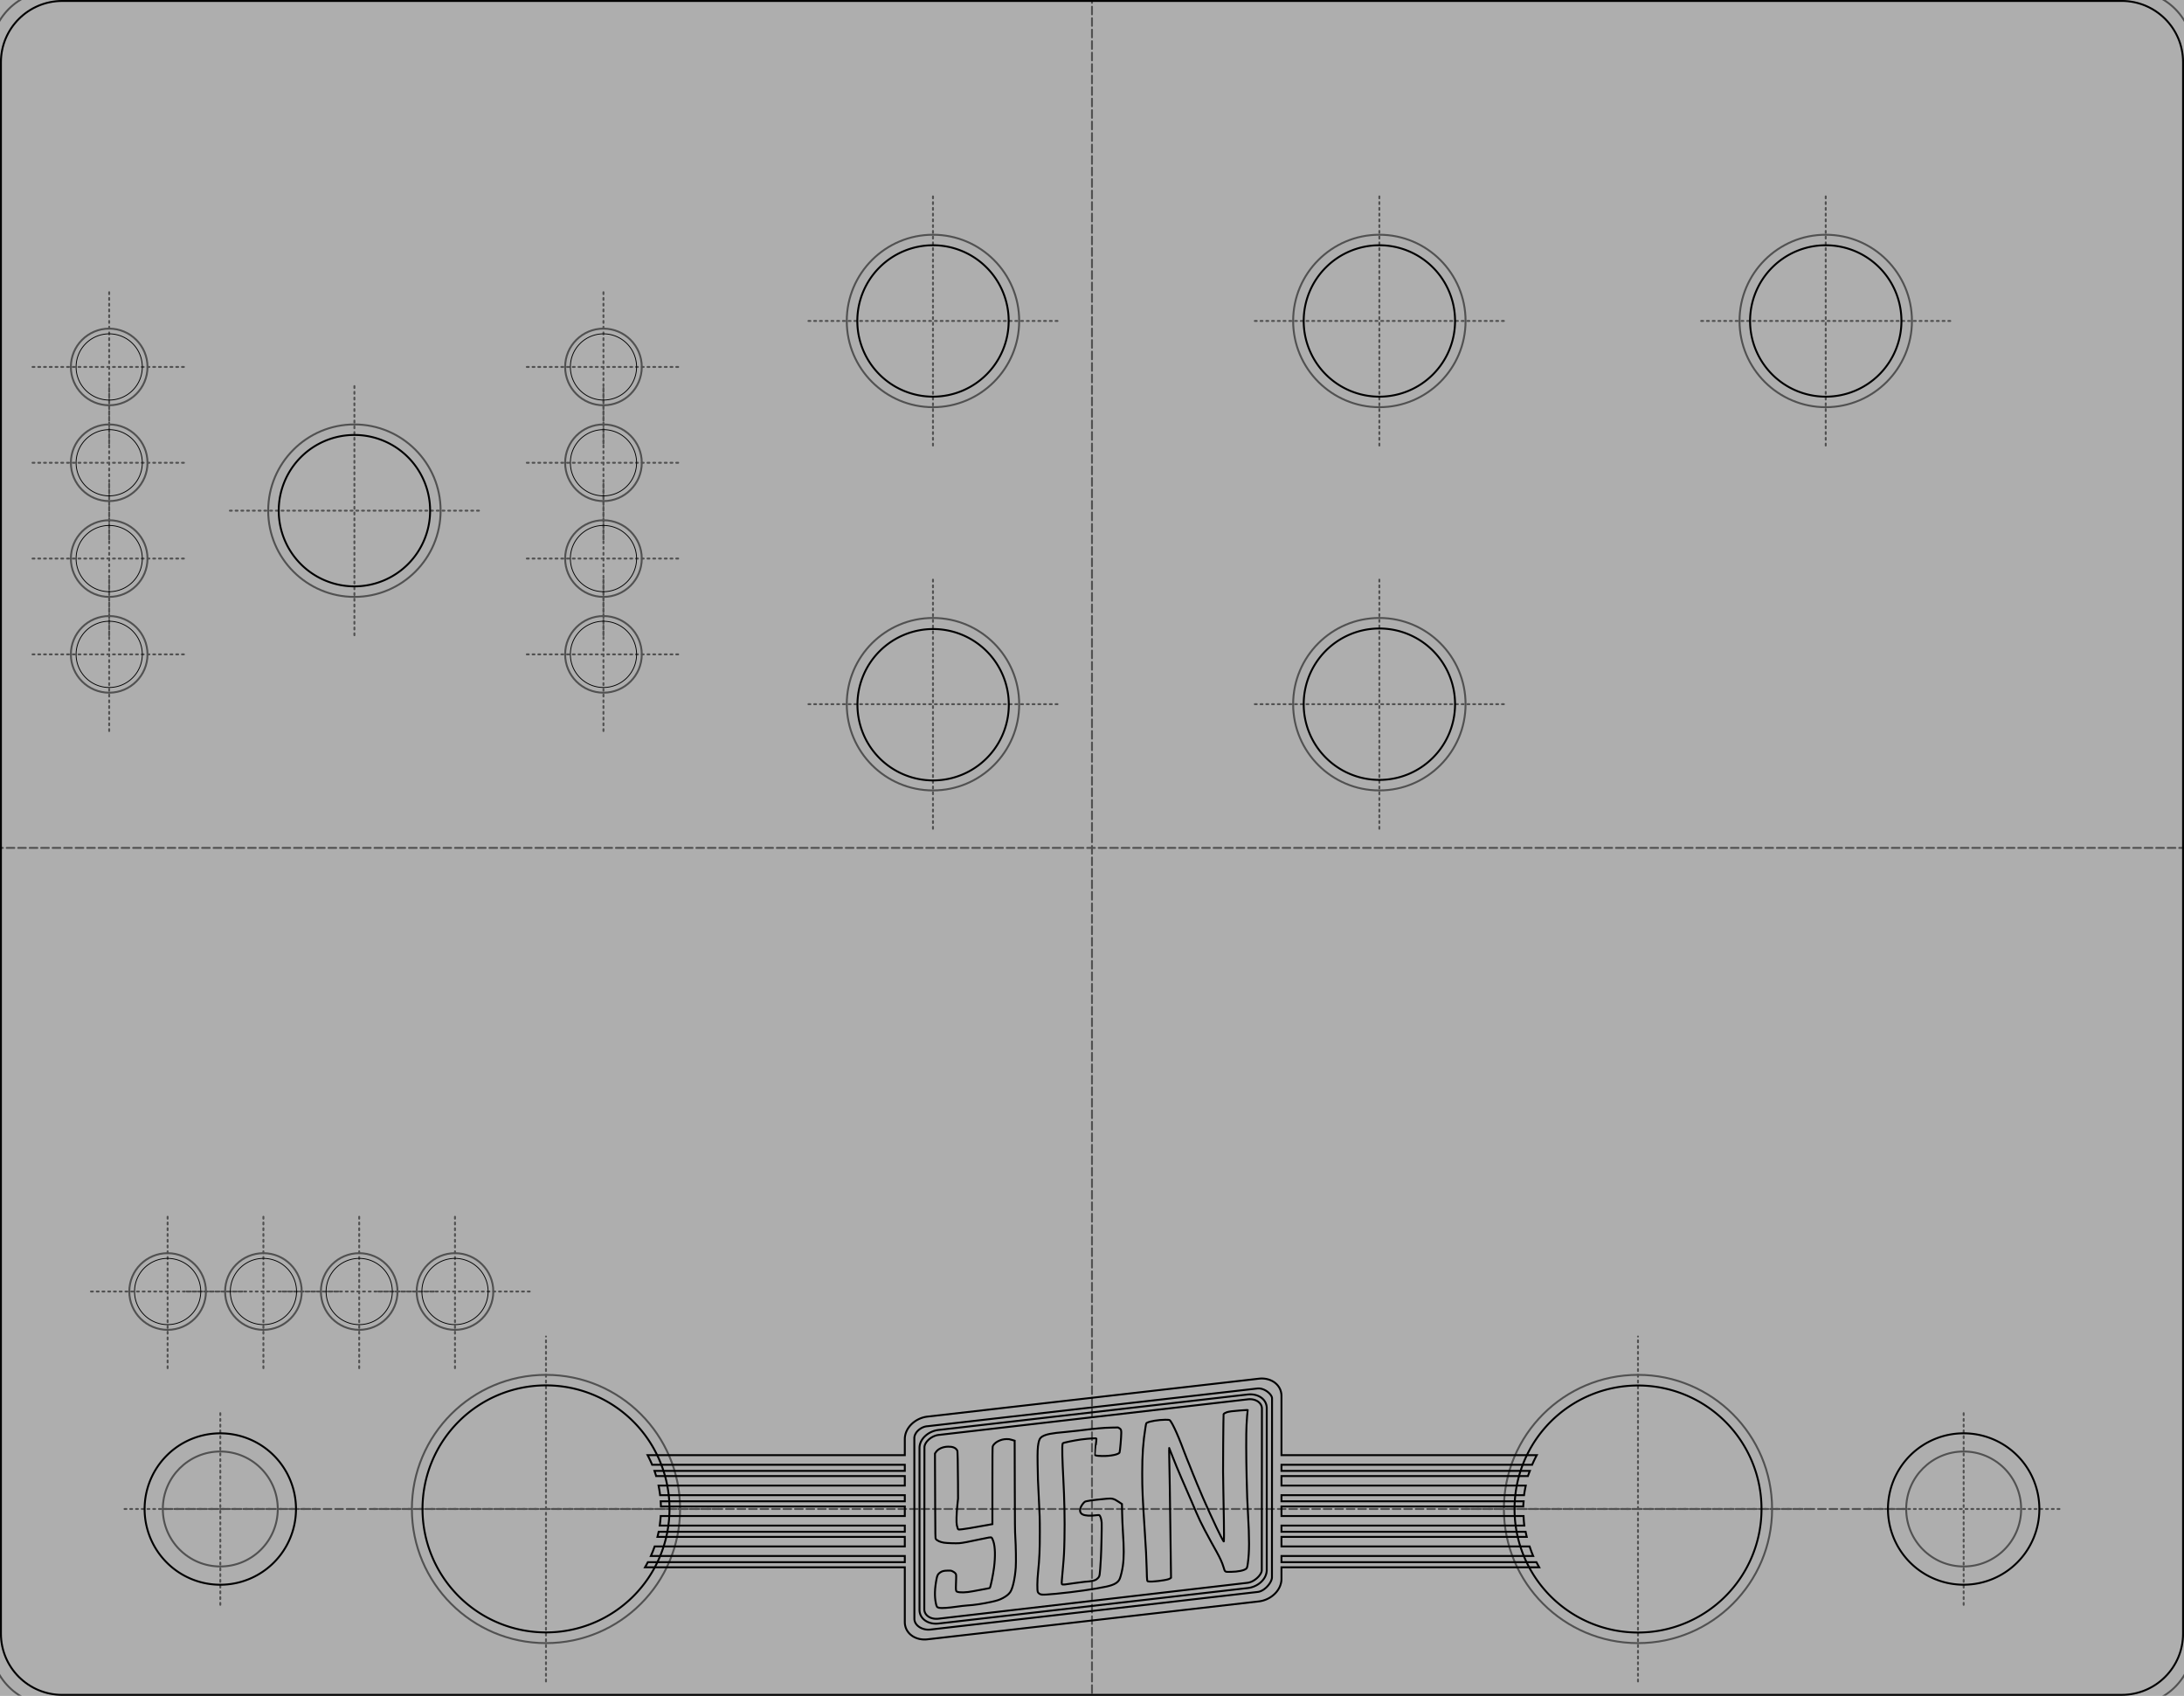<?xml version="1.0" encoding="UTF-8" standalone="no"?>
<!-- Created with Inkscape (http://www.inkscape.org/) -->

<svg
   width="114mm"
   height="88.5mm"
   viewBox="0 0 114 88.5"
   version="1.1"
   id="svg4019"
   inkscape:version="1.2.2 (b0a8486541, 2022-12-01)"
   sodipodi:docname="bass-multi-effect-front.svg"
   xmlns:inkscape="http://www.inkscape.org/namespaces/inkscape"
   xmlns:sodipodi="http://sodipodi.sourceforge.net/DTD/sodipodi-0.dtd"
   xmlns="http://www.w3.org/2000/svg"
   xmlns:svg="http://www.w3.org/2000/svg">
  <rect x="0" y="0" width="114" height="88.5" fill="#808080" stroke="none"/>
  <sodipodi:namedview
     id="namedview4021"
     pagecolor="#505050"
     bordercolor="#ffffff"
     borderopacity="1"
     inkscape:showpageshadow="0"
     inkscape:pageopacity="0"
     inkscape:pagecheckerboard="1"
     inkscape:deskcolor="#505050"
     inkscape:document-units="mm"
     showgrid="true"
     inkscape:zoom="22.627417"
     inkscape:cx="38.979261"
     inkscape:cy="250.27161"
     inkscape:current-layer="DrawingContent">
    <inkscape:grid
       type="xygrid"
       id="grid4140"
       units="mm"
       spacingx="1"
       spacingy="1"
       dotted="false"
       originx="0"
       originy="0" />
  </sodipodi:namedview>
  <defs
     id="defs4016" />
  <g
     inkscape:label="FREECAD"
     inkscape:groupmode="layer"
     id="layer1"
     transform="rotate(180,98.871,45.315)"
     style="display:inline">
    <g
       stroke="#000000"
       id="DrawingContent"
       fill="none"
       stroke-linecap="square"
       stroke-linejoin="bevel"
       stroke-width="1"
       fill-rule="evenodd"
       transform="matrix(0.1,0,0,0.1,61.559,-73.066)"
       inkscape:label="Freecad Import"
       style="opacity:0.367">
      <rect
         height="0"
         y="1194.46"
         width="0"
         x="791.838"
         id="rect4430"
         style="font-style:normal;font-weight:400;font-size:35.278px;font-family:'Source Code Pro';fill:none;stroke:#000000;stroke-width:1;stroke-linecap:square;stroke-linejoin:bevel;stroke-opacity:1" />
      <path
         vector-effect="non-scaling-stroke"
         fill-rule="evenodd"
         d="m 1389.338,779.46 v 830 c 0,30.376 -24.624,55 -55,55 h -1085 c -30.376,0 -55,-24.624 -55,-55 v -830 c 0,-30.376 24.624,-55 55,-55 h 1085 c 30.376,0 55,24.624 55,55"
         id="path4434"
         style="font-style:normal;font-weight:400;font-size:35.278px;font-family:'Source Code Pro';fill:#ffffff;fill-opacity:1;stroke:none" />
      <path
         vector-effect="non-scaling-stroke"
         fill-rule="evenodd"
         d="m 1366.667,779.46 v 830 c 0,17.855 -14.474,32.329 -32.329,32.329 h -1085 c -17.855,0 -32.329,-14.474 -32.329,-32.329 v -830 c 0,-17.855 14.474,-32.329 32.329,-32.329 h 1085 c 17.855,0 32.329,14.474 32.329,32.329"
         id="path4438"
         style="font-style:normal;font-weight:400;font-size:35.278px;font-family:'Source Code Pro';fill:#ffffff;fill-opacity:1;stroke:none" />
      <path
         vector-effect="non-scaling-stroke"
         fill-rule="evenodd"
         d="m 1146.838,849.46 c 0,38.66 -31.34,70 -70,70 -38.66,0 -70,-31.34 -70,-70 0,-38.66 31.34,-70 70,-70 38.66,0 70,31.34 70,70"
         id="path4442"
         style="font-style:normal;font-weight:400;font-size:35.278px;font-family:'Source Code Pro';fill:#ffffff;fill-opacity:1;stroke:none" />
      <path
         vector-effect="non-scaling-stroke"
         fill-rule="evenodd"
         d="m 576.838,849.46 c 0,38.66 -31.34,70 -70,70 -38.66,0 -70,-31.34 -70,-70 0,-38.66 31.34,-70 70,-70 38.66,0 70,31.34 70,70"
         id="path4446"
         style="font-style:normal;font-weight:400;font-size:35.278px;font-family:'Source Code Pro';fill:#ffffff;fill-opacity:1;stroke:none" />
      <path
         vector-effect="non-scaling-stroke"
         fill-rule="evenodd"
         d="m 249.338,724.46 h 1085 v 12.681 h -1085 V 724.46"
         id="path4450"
         style="font-style:normal;font-weight:400;font-size:35.278px;font-family:'Source Code Pro';fill:#ffffff;fill-opacity:1;stroke:none" />
      <path
         vector-effect="non-scaling-stroke"
         fill-rule="evenodd"
         d="m 1334.338,1664.46 v -12.681 h -1085 v 12.681 h 1085"
         id="path4454"
         style="font-style:normal;font-weight:400;font-size:35.278px;font-family:'Source Code Pro';fill:#ffffff;fill-opacity:1;stroke:none" />
      <path
         vector-effect="non-scaling-stroke"
         fill-rule="evenodd"
         d="m 1334.338,737.141 v 9.99 h -1085 v -9.99 h 1085"
         id="path4458"
         style="font-style:normal;font-weight:400;font-size:35.278px;font-family:'Source Code Pro';fill:#ffffff;fill-opacity:1;stroke:none" />
      <path
         vector-effect="non-scaling-stroke"
         fill-rule="evenodd"
         d="m 1334.338,1641.789 v 9.99 h -1085 v -9.99 h 1085"
         id="path4462"
         style="font-style:normal;font-weight:400;font-size:35.278px;font-family:'Source Code Pro';fill:#ffffff;fill-opacity:1;stroke:none" />
      <path
         vector-effect="non-scaling-stroke"
         fill-rule="evenodd"
         d="m 194.338,1609.46 v -830 h 12.681 v 830 h -12.681"
         id="path4466"
         style="font-style:normal;font-weight:400;font-size:35.278px;font-family:'Source Code Pro';fill:#ffffff;fill-opacity:1;stroke:none" />
      <path
         vector-effect="non-scaling-stroke"
         fill-rule="evenodd"
         d="m 1389.338,779.46 v 830 h -12.681 v -830 h 12.681"
         id="path4470"
         style="font-style:normal;font-weight:400;font-size:35.278px;font-family:'Source Code Pro';fill:#ffffff;fill-opacity:1;stroke:none" />
      <path
         vector-effect="non-scaling-stroke"
         fill-rule="evenodd"
         d="m 1376.657,1609.46 v -830 h -9.99 v 830 h 9.99"
         id="path4474"
         style="font-style:normal;font-weight:400;font-size:35.278px;font-family:'Source Code Pro';fill:#ffffff;fill-opacity:1;stroke:none" />
      <path
         vector-effect="non-scaling-stroke"
         fill-rule="evenodd"
         d="m 217.009,1609.46 v -830 h -9.99 v 830 h 9.99"
         id="path4478"
         style="font-style:normal;font-weight:400;font-size:35.278px;font-family:'Source Code Pro';fill:#ffffff;fill-opacity:1;stroke:none" />
      <path
         vector-effect="non-scaling-stroke"
         fill-rule="evenodd"
         d="m 1221.838,1370.46 c 0,24.853 -20.147,45 -45,45 -24.853,0 -45,-20.147 -45,-45 0,-24.853 20.147,-45 45,-45 24.853,0 45,20.147 45,45"
         id="path4482"
         style="font-style:normal;font-weight:400;font-size:35.278px;font-family:'Source Code Pro';fill:#ffffff;fill-opacity:1;stroke:none" />
      <path
         vector-effect="non-scaling-stroke"
         fill-rule="evenodd"
         d="m 453.838,1469.46 c 0,24.853 -20.147,45 -45,45 -24.853,0 -45,-20.147 -45,-45 0,-24.853 20.147,-45 45,-45 24.853,0 45,20.147 45,45"
         id="path4486"
         style="font-style:normal;font-weight:400;font-size:35.278px;font-family:'Source Code Pro';fill:#ffffff;fill-opacity:1;stroke:none" />
      <path
         vector-effect="non-scaling-stroke"
         fill-rule="evenodd"
         d="m 919.838,1269.46 c 0,24.853 -20.147,45 -45,45 -24.853,0 -45,-20.147 -45,-45 0,-24.853 20.147,-45 45,-45 24.853,0 45,20.147 45,45"
         id="path4490"
         style="font-style:normal;font-weight:400;font-size:35.278px;font-family:'Source Code Pro';fill:#ffffff;fill-opacity:1;stroke:none" />
      <path
         vector-effect="non-scaling-stroke"
         fill-rule="evenodd"
         d="m 919.838,1469.46 c 0,24.853 -20.147,45 -45,45 -24.853,0 -45,-20.147 -45,-45 0,-24.853 20.147,-45 45,-45 24.853,0 45,20.147 45,45"
         id="path4494"
         style="font-style:normal;font-weight:400;font-size:35.278px;font-family:'Source Code Pro';fill:#ffffff;fill-opacity:1;stroke:none" />
      <path
         vector-effect="non-scaling-stroke"
         fill-rule="evenodd"
         d="m 686.838,1469.46 c 0,24.853 -20.147,45 -45,45 -24.853,0 -45,-20.147 -45,-45 0,-24.853 20.147,-45 45,-45 24.853,0 45,20.147 45,45"
         id="path4498"
         style="font-style:normal;font-weight:400;font-size:35.278px;font-family:'Source Code Pro';fill:#ffffff;fill-opacity:1;stroke:none" />
      <path
         vector-effect="non-scaling-stroke"
         fill-rule="evenodd"
         d="m 686.838,1269.46 c 0,24.853 -20.147,45 -45,45 -24.853,0 -45,-20.147 -45,-45 0,-24.853 20.147,-45 45,-45 24.853,0 45,20.147 45,45"
         id="path4502"
         style="font-style:normal;font-weight:400;font-size:35.278px;font-family:'Source Code Pro';fill:#ffffff;fill-opacity:1;stroke:none" />
      <path
         vector-effect="non-scaling-stroke"
         fill-rule="evenodd"
         d="m 366.838,849.46 c 0,16.569 -13.431,30 -30,30 -16.569,0 -30,-13.431 -30,-30 0,-16.569 13.431,-30 30,-30 16.569,0 30,13.431 30,30"
         id="path4506"
         style="font-style:normal;font-weight:400;font-size:35.278px;font-family:'Source Code Pro';fill:#ffffff;fill-opacity:1;stroke:none" />
      <path
         vector-effect="non-scaling-stroke"
         fill-rule="evenodd"
         d="m 1276.838,849.46 c 0,16.569 -13.431,30 -30,30 -16.569,0 -30,-13.431 -30,-30 0,-16.569 13.431,-30 30,-30 16.569,0 30,13.431 30,30"
         id="path4510"
         style="font-style:normal;font-weight:400;font-size:35.278px;font-family:'Source Code Pro';fill:#ffffff;fill-opacity:1;stroke:none" />
      <path
         vector-effect="non-scaling-stroke"
         fill-rule="evenodd"
         d="m 1244.338,962.96 c 0,11.046 -8.954,20 -20,20 -11.046,0 -20,-8.954 -20,-20 0,-11.046 8.954,-20 20,-20 11.046,0 20,8.954 20,20"
         id="path4514"
         style="font-style:normal;font-weight:400;font-size:35.278px;font-family:'Source Code Pro';fill:#ffffff;fill-opacity:1;stroke:none" />
      <path
         vector-effect="non-scaling-stroke"
         fill-rule="evenodd"
         d="m 1194.338,962.96 c 0,11.046 -8.954,20 -20,20 -11.046,0 -20,-8.954 -20,-20 0,-11.046 8.954,-20 20,-20 11.046,0 20,8.954 20,20"
         id="path4518"
         style="font-style:normal;font-weight:400;font-size:35.278px;font-family:'Source Code Pro';fill:#ffffff;fill-opacity:1;stroke:none" />
      <path
         vector-effect="non-scaling-stroke"
         fill-rule="evenodd"
         d="m 1324.838,1445.46 c 0,11.046 -8.954,20 -20,20 -11.046,0 -20,-8.954 -20,-20 0,-11.046 8.954,-20 20,-20 11.046,0 20,8.954 20,20"
         id="path4522"
         style="font-style:normal;font-weight:400;font-size:35.278px;font-family:'Source Code Pro';fill:#ffffff;fill-opacity:1;stroke:none" />
      <path
         vector-effect="non-scaling-stroke"
         fill-rule="evenodd"
         d="m 1066.838,1395.46 c 0,11.046 -8.954,20 -20,20 -11.046,0 -20,-8.954 -20,-20 0,-11.046 8.954,-20 20,-20 11.046,0 20,8.954 20,20"
         id="path4526"
         style="font-style:normal;font-weight:400;font-size:35.278px;font-family:'Source Code Pro';fill:#ffffff;fill-opacity:1;stroke:none" />
      <path
         vector-effect="non-scaling-stroke"
         fill-rule="evenodd"
         d="m 1144.338,962.96 c 0,11.046 -8.954,20 -20,20 -11.046,0 -20,-8.954 -20,-20 0,-11.046 8.954,-20 20,-20 11.046,0 20,8.954 20,20"
         id="path4530"
         style="font-style:normal;font-weight:400;font-size:35.278px;font-family:'Source Code Pro';fill:#ffffff;fill-opacity:1;stroke:none" />
      <path
         vector-effect="non-scaling-stroke"
         fill-rule="evenodd"
         d="m 1066.838,1445.46 c 0,11.046 -8.954,20 -20,20 -11.046,0 -20,-8.954 -20,-20 0,-11.046 8.954,-20 20,-20 11.046,0 20,8.954 20,20"
         id="path4534"
         style="font-style:normal;font-weight:400;font-size:35.278px;font-family:'Source Code Pro';fill:#ffffff;fill-opacity:1;stroke:none" />
      <path
         vector-effect="non-scaling-stroke"
         fill-rule="evenodd"
         d="m 1324.838,1395.46 c 0,11.046 -8.954,20 -20,20 -11.046,0 -20,-8.954 -20,-20 0,-11.046 8.954,-20 20,-20 11.046,0 20,8.954 20,20"
         id="path4538"
         style="font-style:normal;font-weight:400;font-size:35.278px;font-family:'Source Code Pro';fill:#ffffff;fill-opacity:1;stroke:none" />
      <path
         vector-effect="non-scaling-stroke"
         fill-rule="evenodd"
         d="m 1324.838,1345.46 c 0,11.046 -8.954,20 -20,20 -11.046,0 -20,-8.954 -20,-20 0,-11.046 8.954,-20 20,-20 11.046,0 20,8.954 20,20"
         id="path4542"
         style="font-style:normal;font-weight:400;font-size:35.278px;font-family:'Source Code Pro';fill:#ffffff;fill-opacity:1;stroke:none" />
      <path
         vector-effect="non-scaling-stroke"
         fill-rule="evenodd"
         d="m 1324.838,1295.46 c 0,11.046 -8.954,20 -20,20 -11.046,0 -20,-8.954 -20,-20 0,-11.046 8.954,-20 20,-20 11.046,0 20,8.954 20,20"
         id="path4546"
         style="font-style:normal;font-weight:400;font-size:35.278px;font-family:'Source Code Pro';fill:#ffffff;fill-opacity:1;stroke:none" />
      <path
         vector-effect="non-scaling-stroke"
         fill-rule="evenodd"
         d="m 1066.838,1295.46 c 0,11.046 -8.954,20 -20,20 -11.046,0 -20,-8.954 -20,-20 0,-11.046 8.954,-20 20,-20 11.046,0 20,8.954 20,20"
         id="path4550"
         style="font-style:normal;font-weight:400;font-size:35.278px;font-family:'Source Code Pro';fill:#ffffff;fill-opacity:1;stroke:none" />
      <path
         vector-effect="non-scaling-stroke"
         fill-rule="evenodd"
         d="m 1294.338,962.96 c 0,11.046 -8.954,20 -20,20 -11.046,0 -20,-8.954 -20,-20 0,-11.046 8.954,-20 20,-20 11.046,0 20,8.954 20,20"
         id="path4554"
         style="font-style:normal;font-weight:400;font-size:35.278px;font-family:'Source Code Pro';fill:#ffffff;fill-opacity:1;stroke:none" />
      <path
         vector-effect="non-scaling-stroke"
         fill-rule="evenodd"
         d="m 1066.838,1345.46 c 0,11.046 -8.954,20 -20,20 -11.046,0 -20,-8.954 -20,-20 0,-11.046 8.954,-20 20,-20 11.046,0 20,8.954 20,20"
         id="path4558"
         style="font-style:normal;font-weight:400;font-size:35.278px;font-family:'Source Code Pro';fill:#ffffff;fill-opacity:1;stroke:none" />
      <path
         vector-effect="non-scaling-stroke"
         fill-rule="evenodd"
         d="m 194.338,779.46 c 0,-30.376 24.624,-55 55,-55 v 12.681 c -23.372,0 -42.319,18.947 -42.319,42.319 h -12.681"
         id="path4562"
         style="font-style:normal;font-weight:400;font-size:35.278px;font-family:'Source Code Pro';fill:#ffffff;fill-opacity:1;stroke:none" />
      <path
         vector-effect="non-scaling-stroke"
         fill-rule="evenodd"
         d="m 1389.338,1609.46 h -12.681 c 0,23.372 -18.947,42.319 -42.319,42.319 v 12.681 c 30.376,0 55,-24.624 55,-55"
         id="path4566"
         style="font-style:normal;font-weight:400;font-size:35.278px;font-family:'Source Code Pro';fill:#ffffff;fill-opacity:1;stroke:none" />
      <path
         vector-effect="non-scaling-stroke"
         fill-rule="evenodd"
         d="m 1334.338,724.46 c 30.376,0 55,24.624 55,55 h -12.681 c 0,-23.372 -18.947,-42.319 -42.319,-42.319 V 724.46"
         id="path4570"
         style="font-style:normal;font-weight:400;font-size:35.278px;font-family:'Source Code Pro';fill:#ffffff;fill-opacity:1;stroke:none" />
      <path
         vector-effect="non-scaling-stroke"
         fill-rule="evenodd"
         d="m 249.338,1664.46 v -12.681 c -23.372,0 -42.319,-18.947 -42.319,-42.319 h -12.681 c 0,30.376 24.624,55 55,55"
         id="path4574"
         style="font-style:normal;font-weight:400;font-size:35.278px;font-family:'Source Code Pro';fill:#ffffff;fill-opacity:1;stroke:none" />
      <path
         vector-effect="non-scaling-stroke"
         fill-rule="evenodd"
         d="m 1366.667,1609.46 h 9.99 c 0,23.372 -18.947,42.319 -42.319,42.319 v -9.99 c 17.855,0 32.329,-14.474 32.329,-32.329"
         id="path4578"
         style="font-style:normal;font-weight:400;font-size:35.278px;font-family:'Source Code Pro';fill:#ffffff;fill-opacity:1;stroke:none" />
      <path
         vector-effect="non-scaling-stroke"
         fill-rule="evenodd"
         d="m 249.338,1641.789 v 9.99 c -23.372,0 -42.319,-18.947 -42.319,-42.319 h 9.99 c 0,17.855 14.474,32.329 32.329,32.329"
         id="path4582"
         style="font-style:normal;font-weight:400;font-size:35.278px;font-family:'Source Code Pro';fill:#ffffff;fill-opacity:1;stroke:none" />
      <path
         vector-effect="non-scaling-stroke"
         fill-rule="evenodd"
         d="m 249.338,737.141 v 9.99 c -17.855,0 -32.329,14.474 -32.329,32.329 h -9.99 c 0,-23.372 18.947,-42.319 42.319,-42.319"
         id="path4586"
         style="font-style:normal;font-weight:400;font-size:35.278px;font-family:'Source Code Pro';fill:#ffffff;fill-opacity:1;stroke:none" />
      <path
         vector-effect="non-scaling-stroke"
         fill-rule="evenodd"
         d="m 1376.657,779.46 h -9.99 c 0,-17.855 -14.474,-32.329 -32.329,-32.329 v -9.99 c 23.372,0 42.319,18.947 42.319,42.319"
         id="path4590"
         style="font-style:normal;font-weight:400;font-size:35.278px;font-family:'Source Code Pro';fill:#ffffff;fill-opacity:1;stroke:none" />
      <path
         vector-effect="non-scaling-stroke"
         fill-rule="evenodd"
         d="m 964.838,1660.905 c 0,-1.445 -26.863,-2.617 -60,-2.617 -33.137,0 -60,1.172 -60,2.617 0,1.445 26.863,2.617 60,2.617 33.137,0 60,-1.172 60,-2.617"
         id="path4594"
         style="font-style:normal;font-weight:400;font-size:35.278px;font-family:'Source Code Pro';fill:#ffffff;fill-opacity:1;stroke:none" />
      <path
         vector-effect="non-scaling-stroke"
         fill-rule="evenodd"
         d="m 667.838,1660.905 c 0,-1.445 -26.863,-2.617 -60,-2.617 -33.137,0 -60,1.172 -60,2.617 0,1.445 26.863,2.617 60,2.617 33.137,0 60,-1.172 60,-2.617"
         id="path4598"
         style="font-style:normal;font-weight:400;font-size:35.278px;font-family:'Source Code Pro';fill:#ffffff;fill-opacity:1;stroke:none" />
      <path
         vector-effect="non-scaling-stroke"
         fill-rule="evenodd"
         d="m 456.838,1660.905 c 0,-1.445 -26.863,-2.617 -60,-2.617 -33.137,0 -60,1.172 -60,2.617 0,1.445 26.863,2.617 60,2.617 33.137,0 60,-1.172 60,-2.617"
         id="path4602"
         style="font-style:normal;font-weight:400;font-size:35.278px;font-family:'Source Code Pro';fill:#ffffff;fill-opacity:1;stroke:none" />
      <path
         vector-effect="non-scaling-stroke"
         fill-rule="evenodd"
         d="m 1136.838,1658.724 c 0,-0.964 -17.909,-1.745 -40,-1.745 -22.091,0 -40,0.781 -40,1.745 0,0.964 17.909,1.745 40,1.745 22.091,0 40,-0.781 40,-1.745"
         id="path4606"
         style="font-style:normal;font-weight:400;font-size:35.278px;font-family:'Source Code Pro';fill:#ffffff;fill-opacity:1;stroke:none" />
      <path
         vector-effect="non-scaling-stroke"
         fill-rule="evenodd"
         d="m 796.838,1655.496 c 0,-0.963 -17.909,-1.745 -40,-1.745 -22.091,0 -40,0.782 -40,1.745 0,0.964 17.909,1.745 40,1.745 22.091,0 40,-0.781 40,-1.745"
         id="path4610"
         style="font-style:normal;font-weight:400;font-size:35.278px;font-family:'Source Code Pro';fill:#ffffff;fill-opacity:1;stroke:none" />
      <path
         vector-effect="non-scaling-stroke"
         fill-rule="evenodd"
         d="m 1246.838,1658.724 c 0,-0.964 -17.909,-1.745 -40,-1.745 -22.091,0 -40,0.781 -40,1.745 0,0.964 17.909,1.745 40,1.745 22.091,0 40,-0.781 40,-1.745"
         id="path4614"
         style="font-style:normal;font-weight:400;font-size:35.278px;font-family:'Source Code Pro';fill:#ffffff;fill-opacity:1;stroke:none" />
      <path
         vector-effect="non-scaling-stroke"
         fill-rule="evenodd"
         d="m 249.338,1664.46 c -30.376,0 -55,-24.624 -55,-55"
         id="path4618"
         style="font-style:normal;font-weight:400;font-size:35.278px;font-family:'Source Code Pro';fill:none;stroke:#000000;stroke-width:1;stroke-linecap:round;stroke-linejoin:bevel;stroke-opacity:1" />
      <path
         vector-effect="non-scaling-stroke"
         fill-rule="evenodd"
         d="m 194.338,1609.46 v -830"
         id="path4622"
         style="font-style:normal;font-weight:400;font-size:35.278px;font-family:'Source Code Pro';fill:none;stroke:#000000;stroke-width:1;stroke-linecap:round;stroke-linejoin:bevel;stroke-opacity:1" />
      <path
         vector-effect="non-scaling-stroke"
         fill-rule="evenodd"
         d="m 194.338,779.46 c 0,-30.376 24.624,-55 55,-55"
         id="path4626"
         style="font-style:normal;font-weight:400;font-size:35.278px;font-family:'Source Code Pro';fill:none;stroke:#000000;stroke-width:1;stroke-linecap:round;stroke-linejoin:bevel;stroke-opacity:1" />
      <path
         vector-effect="non-scaling-stroke"
         fill-rule="evenodd"
         d="m 249.338,724.46 h 1085"
         id="path4630"
         style="font-style:normal;font-weight:400;font-size:35.278px;font-family:'Source Code Pro';fill:none;stroke:#000000;stroke-width:1;stroke-linecap:round;stroke-linejoin:bevel;stroke-opacity:1" />
      <path
         vector-effect="non-scaling-stroke"
         fill-rule="evenodd"
         d="m 1334.338,724.46 c 30.376,0 55,24.624 55,55"
         id="path4634"
         style="font-style:normal;font-weight:400;font-size:35.278px;font-family:'Source Code Pro';fill:none;stroke:#000000;stroke-width:1;stroke-linecap:round;stroke-linejoin:bevel;stroke-opacity:1" />
      <path
         vector-effect="non-scaling-stroke"
         fill-rule="evenodd"
         d="m 1389.338,779.46 v 830"
         id="path4638"
         style="font-style:normal;font-weight:400;font-size:35.278px;font-family:'Source Code Pro';fill:none;stroke:#000000;stroke-width:1;stroke-linecap:round;stroke-linejoin:bevel;stroke-opacity:1" />
      <path
         vector-effect="non-scaling-stroke"
         fill-rule="evenodd"
         d="m 1389.338,1609.46 c 0,30.376 -24.624,55 -55,55"
         id="path4642"
         style="font-style:normal;font-weight:400;font-size:35.278px;font-family:'Source Code Pro';fill:none;stroke:#000000;stroke-width:1;stroke-linecap:round;stroke-linejoin:bevel;stroke-opacity:1" />
      <path
         vector-effect="non-scaling-stroke"
         fill-rule="evenodd"
         d="m 1334.338,1664.46 h -1085"
         id="path4646"
         style="font-style:normal;font-weight:400;font-size:35.278px;font-family:'Source Code Pro';fill:none;stroke:#000000;stroke-width:1;stroke-linecap:round;stroke-linejoin:bevel;stroke-opacity:1" />
      <path
         vector-effect="non-scaling-stroke"
         fill-rule="evenodd"
         d="m 336.838,1660.905 c 0,1.445 26.863,2.617 60,2.617 33.137,0 60,-1.172 60,-2.617"
         id="path4650"
         style="font-style:normal;font-weight:400;font-size:35.278px;font-family:'Source Code Pro';fill:none;stroke:#000000;stroke-width:1;stroke-linecap:round;stroke-linejoin:bevel;stroke-opacity:1" />
      <path
         vector-effect="non-scaling-stroke"
         fill-rule="evenodd"
         d="m 456.838,1660.905 c 0,-1.445 -26.863,-2.617 -60,-2.617 -33.137,0 -60,1.172 -60,2.617"
         id="path4654"
         style="font-style:normal;font-weight:400;font-size:35.278px;font-family:'Source Code Pro';fill:none;stroke:#000000;stroke-width:1;stroke-linecap:round;stroke-linejoin:bevel;stroke-opacity:1" />
      <path
         vector-effect="non-scaling-stroke"
         fill-rule="evenodd"
         d="m 547.838,1660.905 c 0,1.445 26.863,2.617 60,2.617 33.137,0 60,-1.172 60,-2.617"
         id="path4658"
         style="font-style:normal;font-weight:400;font-size:35.278px;font-family:'Source Code Pro';fill:none;stroke:#000000;stroke-width:1;stroke-linecap:round;stroke-linejoin:bevel;stroke-opacity:1" />
      <path
         vector-effect="non-scaling-stroke"
         fill-rule="evenodd"
         d="m 667.838,1660.905 c 0,-1.445 -26.863,-2.617 -60,-2.617 -33.137,0 -60,1.172 -60,2.617"
         id="path4662"
         style="font-style:normal;font-weight:400;font-size:35.278px;font-family:'Source Code Pro';fill:none;stroke:#000000;stroke-width:1;stroke-linecap:round;stroke-linejoin:bevel;stroke-opacity:1" />
      <path
         vector-effect="non-scaling-stroke"
         fill-rule="evenodd"
         d="m 844.838,1660.905 c 0,1.445 26.863,2.617 60,2.617 33.137,0 60,-1.172 60,-2.617"
         id="path4666"
         style="font-style:normal;font-weight:400;font-size:35.278px;font-family:'Source Code Pro';fill:none;stroke:#000000;stroke-width:1;stroke-linecap:round;stroke-linejoin:bevel;stroke-opacity:1" />
      <path
         vector-effect="non-scaling-stroke"
         fill-rule="evenodd"
         d="m 964.838,1660.905 c 0,-1.445 -26.863,-2.617 -60,-2.617 -33.137,0 -60,1.172 -60,2.617"
         id="path4670"
         style="font-style:normal;font-weight:400;font-size:35.278px;font-family:'Source Code Pro';fill:none;stroke:#000000;stroke-width:1;stroke-linecap:round;stroke-linejoin:bevel;stroke-opacity:1" />
      <path
         vector-effect="non-scaling-stroke"
         fill-rule="evenodd"
         d="m 1056.838,1658.724 c 0,0.964 17.909,1.745 40,1.745 22.091,0 40,-0.781 40,-1.745"
         id="path4674"
         style="font-style:normal;font-weight:400;font-size:35.278px;font-family:'Source Code Pro';fill:none;stroke:#000000;stroke-width:1;stroke-linecap:round;stroke-linejoin:bevel;stroke-opacity:1" />
      <path
         vector-effect="non-scaling-stroke"
         fill-rule="evenodd"
         d="m 1136.838,1658.724 c 0,-0.964 -17.909,-1.745 -40,-1.745 -22.091,0 -40,0.781 -40,1.745"
         id="path4678"
         style="font-style:normal;font-weight:400;font-size:35.278px;font-family:'Source Code Pro';fill:none;stroke:#000000;stroke-width:1;stroke-linecap:round;stroke-linejoin:bevel;stroke-opacity:1" />
      <path
         vector-effect="non-scaling-stroke"
         fill-rule="evenodd"
         d="m 1166.838,1658.724 c 0,0.964 17.909,1.745 40,1.745 22.091,0 40,-0.781 40,-1.745"
         id="path4682"
         style="font-style:normal;font-weight:400;font-size:35.278px;font-family:'Source Code Pro';fill:none;stroke:#000000;stroke-width:1;stroke-linecap:round;stroke-linejoin:bevel;stroke-opacity:1" />
      <path
         vector-effect="non-scaling-stroke"
         fill-rule="evenodd"
         d="m 1246.838,1658.724 c 0,-0.964 -17.909,-1.745 -40,-1.745 -22.091,0 -40,0.781 -40,1.745"
         id="path4686"
         style="font-style:normal;font-weight:400;font-size:35.278px;font-family:'Source Code Pro';fill:none;stroke:#000000;stroke-width:1;stroke-linecap:round;stroke-linejoin:bevel;stroke-opacity:1" />
      <path
         vector-effect="non-scaling-stroke"
         fill-rule="evenodd"
         d="m 716.838,1655.496 c 0,0.964 17.909,1.745 40,1.745 22.091,0 40,-0.781 40,-1.745"
         id="path4690"
         style="font-style:normal;font-weight:400;font-size:35.278px;font-family:'Source Code Pro';fill:none;stroke:#000000;stroke-width:1;stroke-linecap:round;stroke-linejoin:bevel;stroke-opacity:1" />
      <path
         vector-effect="non-scaling-stroke"
         fill-rule="evenodd"
         d="m 796.838,1655.496 c 0,-0.963 -17.909,-1.745 -40,-1.745 -22.091,0 -40,0.782 -40,1.745"
         id="path4694"
         style="font-style:normal;font-weight:400;font-size:35.278px;font-family:'Source Code Pro';fill:none;stroke:#000000;stroke-width:1;stroke-linecap:round;stroke-linejoin:bevel;stroke-opacity:1" />
      <path
         vector-effect="non-scaling-stroke"
         fill-rule="evenodd"
         d="m 366.838,849.46 c 0,16.569 -13.431,30 -30,30 -16.569,0 -30,-13.431 -30,-30 0,-16.569 13.431,-30 30,-30 16.569,0 30,13.431 30,30"
         id="path4698"
         style="font-style:normal;font-weight:400;font-size:35.278px;font-family:'Source Code Pro';fill:none;stroke:#000000;stroke-width:1;stroke-linecap:round;stroke-linejoin:bevel;stroke-opacity:1" />
      <path
         vector-effect="non-scaling-stroke"
         fill-rule="evenodd"
         d="m 576.838,849.46 c 0,38.66 -31.34,70 -70,70 -38.66,0 -70,-31.34 -70,-70 0,-38.66 31.34,-70 70,-70 38.66,0 70,31.34 70,70"
         id="path4702"
         style="font-style:normal;font-weight:400;font-size:35.278px;font-family:'Source Code Pro';fill:none;stroke:#000000;stroke-width:1;stroke-linecap:round;stroke-linejoin:bevel;stroke-opacity:1" />
      <path
         vector-effect="non-scaling-stroke"
         fill-rule="evenodd"
         d="m 1146.838,849.46 c 0,38.66 -31.34,70 -70,70 -38.66,0 -70,-31.34 -70,-70 0,-38.66 31.34,-70 70,-70 38.66,0 70,31.34 70,70"
         id="path4706"
         style="font-style:normal;font-weight:400;font-size:35.278px;font-family:'Source Code Pro';fill:none;stroke:#000000;stroke-width:1;stroke-linecap:round;stroke-linejoin:bevel;stroke-opacity:1" />
      <path
         vector-effect="non-scaling-stroke"
         fill-rule="evenodd"
         d="m 1276.838,849.46 c 0,16.569 -13.431,30 -30,30 -16.569,0 -30,-13.431 -30,-30 0,-16.569 13.431,-30 30,-30 16.569,0 30,13.431 30,30"
         id="path4710"
         style="font-style:normal;font-weight:400;font-size:35.278px;font-family:'Source Code Pro';fill:none;stroke:#000000;stroke-width:1;stroke-linecap:round;stroke-linejoin:bevel;stroke-opacity:1" />
      <path
         vector-effect="non-scaling-stroke"
         fill-rule="evenodd"
         d="m 1144.338,962.96 c 0,11.046 -8.954,20 -20,20 -11.046,0 -20,-8.954 -20,-20 0,-11.046 8.954,-20 20,-20 11.046,0 20,8.954 20,20"
         id="path4714"
         style="font-style:normal;font-weight:400;font-size:35.278px;font-family:'Source Code Pro';fill:none;stroke:#000000;stroke-width:1;stroke-linecap:round;stroke-linejoin:bevel;stroke-opacity:1" />
      <path
         vector-effect="non-scaling-stroke"
         fill-rule="evenodd"
         d="m 1194.338,962.96 c 0,11.046 -8.954,20 -20,20 -11.046,0 -20,-8.954 -20,-20 0,-11.046 8.954,-20 20,-20 11.046,0 20,8.954 20,20"
         id="path4718"
         style="font-style:normal;font-weight:400;font-size:35.278px;font-family:'Source Code Pro';fill:none;stroke:#000000;stroke-width:1;stroke-linecap:round;stroke-linejoin:bevel;stroke-opacity:1" />
      <path
         vector-effect="non-scaling-stroke"
         fill-rule="evenodd"
         d="m 1244.338,962.96 c 0,11.046 -8.954,20 -20,20 -11.046,0 -20,-8.954 -20,-20 0,-11.046 8.954,-20 20,-20 11.046,0 20,8.954 20,20"
         id="path4722"
         style="font-style:normal;font-weight:400;font-size:35.278px;font-family:'Source Code Pro';fill:none;stroke:#000000;stroke-width:1;stroke-linecap:round;stroke-linejoin:bevel;stroke-opacity:1" />
      <path
         vector-effect="non-scaling-stroke"
         fill-rule="evenodd"
         d="m 1294.338,962.96 c 0,11.046 -8.954,20 -20,20 -11.046,0 -20,-8.954 -20,-20 0,-11.046 8.954,-20 20,-20 11.046,0 20,8.954 20,20"
         id="path4726"
         style="font-style:normal;font-weight:400;font-size:35.278px;font-family:'Source Code Pro';fill:none;stroke:#000000;stroke-width:1;stroke-linecap:round;stroke-linejoin:bevel;stroke-opacity:1" />
      <path
         vector-effect="non-scaling-stroke"
         fill-rule="evenodd"
         d="m 686.838,1269.46 c 0,24.853 -20.147,45 -45,45 -24.853,0 -45,-20.147 -45,-45 0,-24.853 20.147,-45 45,-45 24.853,0 45,20.147 45,45"
         id="path4730"
         style="font-style:normal;font-weight:400;font-size:35.278px;font-family:'Source Code Pro';fill:none;stroke:#000000;stroke-width:1;stroke-linecap:round;stroke-linejoin:bevel;stroke-opacity:1" />
      <path
         vector-effect="non-scaling-stroke"
         fill-rule="evenodd"
         d="m 453.838,1469.46 c 0,24.853 -20.147,45 -45,45 -24.853,0 -45,-20.147 -45,-45 0,-24.853 20.147,-45 45,-45 24.853,0 45,20.147 45,45"
         id="path4734"
         style="font-style:normal;font-weight:400;font-size:35.278px;font-family:'Source Code Pro';fill:none;stroke:#000000;stroke-width:1;stroke-linecap:round;stroke-linejoin:bevel;stroke-opacity:1" />
      <path
         vector-effect="non-scaling-stroke"
         fill-rule="evenodd"
         d="m 686.838,1469.46 c 0,24.853 -20.147,45 -45,45 -24.853,0 -45,-20.147 -45,-45 0,-24.853 20.147,-45 45,-45 24.853,0 45,20.147 45,45"
         id="path4738"
         style="font-style:normal;font-weight:400;font-size:35.278px;font-family:'Source Code Pro';fill:none;stroke:#000000;stroke-width:1;stroke-linecap:round;stroke-linejoin:bevel;stroke-opacity:1" />
      <path
         vector-effect="non-scaling-stroke"
         fill-rule="evenodd"
         d="m 919.838,1269.46 c 0,24.853 -20.147,45 -45,45 -24.853,0 -45,-20.147 -45,-45 0,-24.853 20.147,-45 45,-45 24.853,0 45,20.147 45,45"
         id="path4742"
         style="font-style:normal;font-weight:400;font-size:35.278px;font-family:'Source Code Pro';fill:none;stroke:#000000;stroke-width:1;stroke-linecap:round;stroke-linejoin:bevel;stroke-opacity:1" />
      <path
         vector-effect="non-scaling-stroke"
         fill-rule="evenodd"
         d="m 1066.838,1295.46 c 0,11.046 -8.954,20 -20,20 -11.046,0 -20,-8.954 -20,-20 0,-11.046 8.954,-20 20,-20 11.046,0 20,8.954 20,20"
         id="path4746"
         style="font-style:normal;font-weight:400;font-size:35.278px;font-family:'Source Code Pro';fill:none;stroke:#000000;stroke-width:1;stroke-linecap:round;stroke-linejoin:bevel;stroke-opacity:1" />
      <path
         vector-effect="non-scaling-stroke"
         fill-rule="evenodd"
         d="m 1324.838,1295.46 c 0,11.046 -8.954,20 -20,20 -11.046,0 -20,-8.954 -20,-20 0,-11.046 8.954,-20 20,-20 11.046,0 20,8.954 20,20"
         id="path4750"
         style="font-style:normal;font-weight:400;font-size:35.278px;font-family:'Source Code Pro';fill:none;stroke:#000000;stroke-width:1;stroke-linecap:round;stroke-linejoin:bevel;stroke-opacity:1" />
      <path
         vector-effect="non-scaling-stroke"
         fill-rule="evenodd"
         d="m 1066.838,1345.46 c 0,11.046 -8.954,20 -20,20 -11.046,0 -20,-8.954 -20,-20 0,-11.046 8.954,-20 20,-20 11.046,0 20,8.954 20,20"
         id="path4754"
         style="font-style:normal;font-weight:400;font-size:35.278px;font-family:'Source Code Pro';fill:none;stroke:#000000;stroke-width:1;stroke-linecap:round;stroke-linejoin:bevel;stroke-opacity:1" />
      <path
         vector-effect="non-scaling-stroke"
         fill-rule="evenodd"
         d="m 1066.838,1395.46 c 0,11.046 -8.954,20 -20,20 -11.046,0 -20,-8.954 -20,-20 0,-11.046 8.954,-20 20,-20 11.046,0 20,8.954 20,20"
         id="path4758"
         style="font-style:normal;font-weight:400;font-size:35.278px;font-family:'Source Code Pro';fill:none;stroke:#000000;stroke-width:1;stroke-linecap:round;stroke-linejoin:bevel;stroke-opacity:1" />
      <path
         vector-effect="non-scaling-stroke"
         fill-rule="evenodd"
         d="m 919.838,1469.46 c 0,24.853 -20.147,45 -45,45 -24.853,0 -45,-20.147 -45,-45 0,-24.853 20.147,-45 45,-45 24.853,0 45,20.147 45,45"
         id="path4762"
         style="font-style:normal;font-weight:400;font-size:35.278px;font-family:'Source Code Pro';fill:none;stroke:#000000;stroke-width:1;stroke-linecap:round;stroke-linejoin:bevel;stroke-opacity:1" />
      <path
         vector-effect="non-scaling-stroke"
         fill-rule="evenodd"
         d="m 1066.838,1445.46 c 0,11.046 -8.954,20 -20,20 -11.046,0 -20,-8.954 -20,-20 0,-11.046 8.954,-20 20,-20 11.046,0 20,8.954 20,20"
         id="path4766"
         style="font-style:normal;font-weight:400;font-size:35.278px;font-family:'Source Code Pro';fill:none;stroke:#000000;stroke-width:1;stroke-linecap:round;stroke-linejoin:bevel;stroke-opacity:1" />
      <path
         vector-effect="non-scaling-stroke"
         fill-rule="evenodd"
         d="m 1221.838,1370.46 c 0,24.853 -20.147,45 -45,45 -24.853,0 -45,-20.147 -45,-45 0,-24.853 20.147,-45 45,-45 24.853,0 45,20.147 45,45"
         id="path4770"
         style="font-style:normal;font-weight:400;font-size:35.278px;font-family:'Source Code Pro';fill:none;stroke:#000000;stroke-width:1;stroke-linecap:round;stroke-linejoin:bevel;stroke-opacity:1" />
      <path
         vector-effect="non-scaling-stroke"
         fill-rule="evenodd"
         d="m 1324.838,1345.46 c 0,11.046 -8.954,20 -20,20 -11.046,0 -20,-8.954 -20,-20 0,-11.046 8.954,-20 20,-20 11.046,0 20,8.954 20,20"
         id="path4774"
         style="font-style:normal;font-weight:400;font-size:35.278px;font-family:'Source Code Pro';fill:none;stroke:#000000;stroke-width:1;stroke-linecap:round;stroke-linejoin:bevel;stroke-opacity:1" />
      <path
         vector-effect="non-scaling-stroke"
         fill-rule="evenodd"
         d="m 1324.838,1395.46 c 0,11.046 -8.954,20 -20,20 -11.046,0 -20,-8.954 -20,-20 0,-11.046 8.954,-20 20,-20 11.046,0 20,8.954 20,20"
         id="path4778"
         style="font-style:normal;font-weight:400;font-size:35.278px;font-family:'Source Code Pro';fill:none;stroke:#000000;stroke-width:1;stroke-linecap:round;stroke-linejoin:bevel;stroke-opacity:1" />
      <path
         vector-effect="non-scaling-stroke"
         fill-rule="evenodd"
         d="m 1324.838,1445.46 c 0,11.046 -8.954,20 -20,20 -11.046,0 -20,-8.954 -20,-20 0,-11.046 8.954,-20 20,-20 11.046,0 20,8.954 20,20"
         id="path4782"
         style="font-style:normal;font-weight:400;font-size:35.278px;font-family:'Source Code Pro';fill:none;stroke:#000000;stroke-width:1;stroke-linecap:round;stroke-linejoin:bevel;stroke-opacity:1" />
      <path
         vector-effect="non-scaling-stroke"
         fill-rule="evenodd"
         d="m 207.019,1609.46 c 0,23.372 18.947,42.319 42.319,42.319"
         id="path4786"
         style="font-style:normal;font-weight:400;font-size:35.278px;font-family:'Source Code Pro';fill:none;stroke:#000000;stroke-width:1;stroke-linecap:round;stroke-linejoin:bevel;stroke-opacity:1" />
      <path
         vector-effect="non-scaling-stroke"
         fill-rule="evenodd"
         d="m 194.338,1609.46 h 12.681"
         id="path4790"
         style="font-style:normal;font-weight:400;font-size:35.278px;font-family:'Source Code Pro';fill:none;stroke:#000000;stroke-width:1;stroke-linecap:round;stroke-linejoin:bevel;stroke-opacity:1" />
      <path
         vector-effect="non-scaling-stroke"
         fill-rule="evenodd"
         d="m 249.338,1664.46 v -12.681"
         id="path4794"
         style="font-style:normal;font-weight:400;font-size:35.278px;font-family:'Source Code Pro';fill:none;stroke:#000000;stroke-width:1;stroke-linecap:round;stroke-linejoin:bevel;stroke-opacity:1" />
      <path
         vector-effect="non-scaling-stroke"
         fill-rule="evenodd"
         d="m 207.019,779.46 v 830"
         id="path4798"
         style="font-style:normal;font-weight:400;font-size:35.278px;font-family:'Source Code Pro';fill:none;stroke:#000000;stroke-width:1;stroke-linecap:round;stroke-linejoin:bevel;stroke-opacity:1" />
      <path
         vector-effect="non-scaling-stroke"
         fill-rule="evenodd"
         d="m 194.338,779.46 h 12.681"
         id="path4802"
         style="font-style:normal;font-weight:400;font-size:35.278px;font-family:'Source Code Pro';fill:none;stroke:#000000;stroke-width:1;stroke-linecap:round;stroke-linejoin:bevel;stroke-opacity:1" />
      <path
         vector-effect="non-scaling-stroke"
         fill-rule="evenodd"
         d="m 249.338,737.141 c -23.372,0 -42.319,18.947 -42.319,42.319"
         id="path4806"
         style="font-style:normal;font-weight:400;font-size:35.278px;font-family:'Source Code Pro';fill:none;stroke:#000000;stroke-width:1;stroke-linecap:round;stroke-linejoin:bevel;stroke-opacity:1" />
      <path
         vector-effect="non-scaling-stroke"
         fill-rule="evenodd"
         d="m 249.338,724.46 v 12.681"
         id="path4810"
         style="font-style:normal;font-weight:400;font-size:35.278px;font-family:'Source Code Pro';fill:none;stroke:#000000;stroke-width:1;stroke-linecap:round;stroke-linejoin:bevel;stroke-opacity:1" />
      <path
         vector-effect="non-scaling-stroke"
         fill-rule="evenodd"
         d="m 1334.338,737.141 h -1085"
         id="path4814"
         style="font-style:normal;font-weight:400;font-size:35.278px;font-family:'Source Code Pro';fill:none;stroke:#000000;stroke-width:1;stroke-linecap:round;stroke-linejoin:bevel;stroke-opacity:1" />
      <path
         vector-effect="non-scaling-stroke"
         fill-rule="evenodd"
         d="m 1334.338,724.46 v 12.681"
         id="path4818"
         style="font-style:normal;font-weight:400;font-size:35.278px;font-family:'Source Code Pro';fill:none;stroke:#000000;stroke-width:1;stroke-linecap:round;stroke-linejoin:bevel;stroke-opacity:1" />
      <path
         vector-effect="non-scaling-stroke"
         fill-rule="evenodd"
         d="m 1376.657,779.46 c 0,-23.372 -18.947,-42.319 -42.319,-42.319"
         id="path4822"
         style="font-style:normal;font-weight:400;font-size:35.278px;font-family:'Source Code Pro';fill:none;stroke:#000000;stroke-width:1;stroke-linecap:round;stroke-linejoin:bevel;stroke-opacity:1" />
      <path
         vector-effect="non-scaling-stroke"
         fill-rule="evenodd"
         d="m 1389.338,779.46 h -12.681"
         id="path4826"
         style="font-style:normal;font-weight:400;font-size:35.278px;font-family:'Source Code Pro';fill:none;stroke:#000000;stroke-width:1;stroke-linecap:round;stroke-linejoin:bevel;stroke-opacity:1" />
      <path
         vector-effect="non-scaling-stroke"
         fill-rule="evenodd"
         d="m 1376.657,1609.46 v -830"
         id="path4830"
         style="font-style:normal;font-weight:400;font-size:35.278px;font-family:'Source Code Pro';fill:none;stroke:#000000;stroke-width:1;stroke-linecap:round;stroke-linejoin:bevel;stroke-opacity:1" />
      <path
         vector-effect="non-scaling-stroke"
         fill-rule="evenodd"
         d="m 1389.338,1609.46 h -12.681"
         id="path4834"
         style="font-style:normal;font-weight:400;font-size:35.278px;font-family:'Source Code Pro';fill:none;stroke:#000000;stroke-width:1;stroke-linecap:round;stroke-linejoin:bevel;stroke-opacity:1" />
      <path
         vector-effect="non-scaling-stroke"
         fill-rule="evenodd"
         d="m 1334.338,1651.779 c 23.372,0 42.319,-18.947 42.319,-42.319"
         id="path4838"
         style="font-style:normal;font-weight:400;font-size:35.278px;font-family:'Source Code Pro';fill:none;stroke:#000000;stroke-width:1;stroke-linecap:round;stroke-linejoin:bevel;stroke-opacity:1" />
      <path
         vector-effect="non-scaling-stroke"
         fill-rule="evenodd"
         d="m 1334.338,1664.46 v -12.681"
         id="path4842"
         style="font-style:normal;font-weight:400;font-size:35.278px;font-family:'Source Code Pro';fill:none;stroke:#000000;stroke-width:1;stroke-linecap:round;stroke-linejoin:bevel;stroke-opacity:1" />
      <path
         vector-effect="non-scaling-stroke"
         fill-rule="evenodd"
         d="m 249.338,1651.779 h 1085"
         id="path4846"
         style="font-style:normal;font-weight:400;font-size:35.278px;font-family:'Source Code Pro';fill:none;stroke:#000000;stroke-width:1;stroke-linecap:round;stroke-linejoin:bevel;stroke-opacity:1" />
      <path
         vector-effect="non-scaling-stroke"
         fill-rule="evenodd"
         d="m 217.009,1609.46 h -9.99"
         id="path4850"
         style="font-style:normal;font-weight:400;font-size:35.278px;font-family:'Source Code Pro';fill:none;stroke:#000000;stroke-width:1;stroke-linecap:round;stroke-linejoin:bevel;stroke-opacity:1" />
      <path
         vector-effect="non-scaling-stroke"
         fill-rule="evenodd"
         d="m 249.338,1641.789 v 9.99"
         id="path4854"
         style="font-style:normal;font-weight:400;font-size:35.278px;font-family:'Source Code Pro';fill:none;stroke:#000000;stroke-width:1;stroke-linecap:round;stroke-linejoin:bevel;stroke-opacity:1" />
      <path
         vector-effect="non-scaling-stroke"
         fill-rule="evenodd"
         d="m 249.338,1641.789 c -17.855,0 -32.329,-14.474 -32.329,-32.329"
         id="path4858"
         style="font-style:normal;font-weight:400;font-size:35.278px;font-family:'Source Code Pro';fill:none;stroke:#000000;stroke-width:1;stroke-linecap:round;stroke-linejoin:bevel;stroke-opacity:1" />
      <path
         vector-effect="non-scaling-stroke"
         fill-rule="evenodd"
         d="m 207.019,779.46 h 9.99"
         id="path4862"
         style="font-style:normal;font-weight:400;font-size:35.278px;font-family:'Source Code Pro';fill:none;stroke:#000000;stroke-width:1;stroke-linecap:round;stroke-linejoin:bevel;stroke-opacity:1" />
      <path
         vector-effect="non-scaling-stroke"
         fill-rule="evenodd"
         d="m 217.009,1609.46 v -830"
         id="path4866"
         style="font-style:normal;font-weight:400;font-size:35.278px;font-family:'Source Code Pro';fill:none;stroke:#000000;stroke-width:1;stroke-linecap:round;stroke-linejoin:bevel;stroke-opacity:1" />
      <path
         vector-effect="non-scaling-stroke"
         fill-rule="evenodd"
         d="m 217.009,779.46 c 0,-17.855 14.474,-32.329 32.329,-32.329"
         id="path4870"
         style="font-style:normal;font-weight:400;font-size:35.278px;font-family:'Source Code Pro';fill:none;stroke:#000000;stroke-width:1;stroke-linecap:round;stroke-linejoin:bevel;stroke-opacity:1" />
      <path
         vector-effect="non-scaling-stroke"
         fill-rule="evenodd"
         d="m 249.338,737.141 v 9.99"
         id="path4874"
         style="font-style:normal;font-weight:400;font-size:35.278px;font-family:'Source Code Pro';fill:none;stroke:#000000;stroke-width:1;stroke-linecap:round;stroke-linejoin:bevel;stroke-opacity:1" />
      <path
         vector-effect="non-scaling-stroke"
         fill-rule="evenodd"
         d="m 249.338,747.131 h 1085"
         id="path4878"
         style="font-style:normal;font-weight:400;font-size:35.278px;font-family:'Source Code Pro';fill:none;stroke:#000000;stroke-width:1;stroke-linecap:round;stroke-linejoin:bevel;stroke-opacity:1" />
      <path
         vector-effect="non-scaling-stroke"
         fill-rule="evenodd"
         d="m 1334.338,737.141 v 9.99"
         id="path4882"
         style="font-style:normal;font-weight:400;font-size:35.278px;font-family:'Source Code Pro';fill:none;stroke:#000000;stroke-width:1;stroke-linecap:round;stroke-linejoin:bevel;stroke-opacity:1" />
      <path
         vector-effect="non-scaling-stroke"
         fill-rule="evenodd"
         d="m 1334.338,747.131 c 17.855,0 32.329,14.474 32.329,32.329"
         id="path4886"
         style="font-style:normal;font-weight:400;font-size:35.278px;font-family:'Source Code Pro';fill:none;stroke:#000000;stroke-width:1;stroke-linecap:round;stroke-linejoin:bevel;stroke-opacity:1" />
      <path
         vector-effect="non-scaling-stroke"
         fill-rule="evenodd"
         d="m 1376.657,779.46 h -9.99"
         id="path4890"
         style="font-style:normal;font-weight:400;font-size:35.278px;font-family:'Source Code Pro';fill:none;stroke:#000000;stroke-width:1;stroke-linecap:round;stroke-linejoin:bevel;stroke-opacity:1" />
      <path
         vector-effect="non-scaling-stroke"
         fill-rule="evenodd"
         d="m 1366.667,779.46 v 830"
         id="path4894"
         style="font-style:normal;font-weight:400;font-size:35.278px;font-family:'Source Code Pro';fill:none;stroke:#000000;stroke-width:1;stroke-linecap:round;stroke-linejoin:bevel;stroke-opacity:1" />
      <path
         vector-effect="non-scaling-stroke"
         fill-rule="evenodd"
         d="m 1366.667,1609.46 h 9.99"
         id="path4898"
         style="font-style:normal;font-weight:400;font-size:35.278px;font-family:'Source Code Pro';fill:none;stroke:#000000;stroke-width:1;stroke-linecap:round;stroke-linejoin:bevel;stroke-opacity:1" />
      <path
         vector-effect="non-scaling-stroke"
         fill-rule="evenodd"
         d="m 1334.338,1641.789 v 9.99"
         id="path4902"
         style="font-style:normal;font-weight:400;font-size:35.278px;font-family:'Source Code Pro';fill:none;stroke:#000000;stroke-width:1;stroke-linecap:round;stroke-linejoin:bevel;stroke-opacity:1" />
      <path
         vector-effect="non-scaling-stroke"
         fill-rule="evenodd"
         d="m 1366.667,1609.46 c 0,17.855 -14.474,32.329 -32.329,32.329"
         id="path4906"
         style="font-style:normal;font-weight:400;font-size:35.278px;font-family:'Source Code Pro';fill:none;stroke:#000000;stroke-width:1;stroke-linecap:round;stroke-linejoin:bevel;stroke-opacity:1" />
      <path
         vector-effect="non-scaling-stroke"
         fill-rule="evenodd"
         d="m 1334.338,1641.789 h -1085"
         id="path4910"
         style="font-style:normal;font-weight:400;font-size:35.278px;font-family:'Source Code Pro';fill:none;stroke:#000000;stroke-width:1;stroke-linecap:round;stroke-linejoin:bevel;stroke-opacity:1" />
      <path
         vector-effect="non-scaling-stroke"
         fill-rule="evenodd"
         d="m 366.838,849.46 h 910"
         id="path4914"
         style="font-style:normal;font-weight:400;font-size:35.278px;font-family:'Source Code Pro';fill:none;stroke:#000000;stroke-width:1;stroke-linecap:round;stroke-linejoin:bevel;stroke-dasharray:4, 2;stroke-dashoffset:0;stroke-opacity:1" />
      <path
         vector-effect="non-scaling-stroke"
         fill-rule="evenodd"
         d="m 939.838,1269.46 h -130"
         id="path4918"
         style="font-style:normal;font-weight:400;font-size:35.278px;font-family:'Source Code Pro';fill:none;stroke:#000000;stroke-width:1;stroke-linecap:round;stroke-linejoin:bevel;stroke-dasharray:1, 2;stroke-dashoffset:0;stroke-opacity:1" />
      <path
         vector-effect="non-scaling-stroke"
         fill-rule="evenodd"
         d="m 874.838,1204.46 v 130"
         id="path4922"
         style="font-style:normal;font-weight:400;font-size:35.278px;font-family:'Source Code Pro';fill:none;stroke:#000000;stroke-width:1;stroke-linecap:round;stroke-linejoin:bevel;stroke-dasharray:1, 2;stroke-dashoffset:0;stroke-opacity:1" />
      <path
         vector-effect="non-scaling-stroke"
         fill-rule="evenodd"
         d="m 706.838,1269.46 h -130"
         id="path4926"
         style="font-style:normal;font-weight:400;font-size:35.278px;font-family:'Source Code Pro';fill:none;stroke:#000000;stroke-width:1;stroke-linecap:round;stroke-linejoin:bevel;stroke-dasharray:1, 2;stroke-dashoffset:0;stroke-opacity:1" />
      <path
         vector-effect="non-scaling-stroke"
         fill-rule="evenodd"
         d="m 641.838,1204.46 v 130"
         id="path4930"
         style="font-style:normal;font-weight:400;font-size:35.278px;font-family:'Source Code Pro';fill:none;stroke:#000000;stroke-width:1;stroke-linecap:round;stroke-linejoin:bevel;stroke-dasharray:1, 2;stroke-dashoffset:0;stroke-opacity:1" />
      <path
         vector-effect="non-scaling-stroke"
         fill-rule="evenodd"
         d="m 386.838,849.46 h -100"
         id="path4934"
         style="font-style:normal;font-weight:400;font-size:35.278px;font-family:'Source Code Pro';fill:none;stroke:#000000;stroke-width:1;stroke-linecap:round;stroke-linejoin:bevel;stroke-dasharray:1, 2;stroke-dashoffset:0;stroke-opacity:1" />
      <path
         vector-effect="non-scaling-stroke"
         fill-rule="evenodd"
         d="m 336.838,799.46 v 100"
         id="path4938"
         style="font-style:normal;font-weight:400;font-size:35.278px;font-family:'Source Code Pro';fill:none;stroke:#000000;stroke-width:1;stroke-linecap:round;stroke-linejoin:bevel;stroke-dasharray:1, 2;stroke-dashoffset:0;stroke-opacity:1" />
      <path
         vector-effect="non-scaling-stroke"
         fill-rule="evenodd"
         d="m 596.838,849.46 h -180"
         id="path4942"
         style="font-style:normal;font-weight:400;font-size:35.278px;font-family:'Source Code Pro';fill:none;stroke:#000000;stroke-width:1;stroke-linecap:round;stroke-linejoin:bevel;stroke-dasharray:1, 2;stroke-dashoffset:0;stroke-opacity:1" />
      <path
         vector-effect="non-scaling-stroke"
         fill-rule="evenodd"
         d="m 506.838,759.46 v 180"
         id="path4946"
         style="font-style:normal;font-weight:400;font-size:35.278px;font-family:'Source Code Pro';fill:none;stroke:#000000;stroke-width:1;stroke-linecap:round;stroke-linejoin:bevel;stroke-dasharray:1, 2;stroke-dashoffset:0;stroke-opacity:1" />
      <path
         vector-effect="non-scaling-stroke"
         fill-rule="evenodd"
         d="m 1166.838,849.46 h -180"
         id="path4950"
         style="font-style:normal;font-weight:400;font-size:35.278px;font-family:'Source Code Pro';fill:none;stroke:#000000;stroke-width:1;stroke-linecap:round;stroke-linejoin:bevel;stroke-dasharray:1, 2;stroke-dashoffset:0;stroke-opacity:1" />
      <path
         vector-effect="non-scaling-stroke"
         fill-rule="evenodd"
         d="m 1076.838,759.46 v 180"
         id="path4954"
         style="font-style:normal;font-weight:400;font-size:35.278px;font-family:'Source Code Pro';fill:none;stroke:#000000;stroke-width:1;stroke-linecap:round;stroke-linejoin:bevel;stroke-dasharray:1, 2;stroke-dashoffset:0;stroke-opacity:1" />
      <path
         vector-effect="non-scaling-stroke"
         fill-rule="evenodd"
         d="m 1296.838,849.46 h -100"
         id="path4958"
         style="font-style:normal;font-weight:400;font-size:35.278px;font-family:'Source Code Pro';fill:none;stroke:#000000;stroke-width:1;stroke-linecap:round;stroke-linejoin:bevel;stroke-dasharray:1, 2;stroke-dashoffset:0;stroke-opacity:1" />
      <path
         vector-effect="non-scaling-stroke"
         fill-rule="evenodd"
         d="m 1246.838,799.46 v 100"
         id="path4962"
         style="font-style:normal;font-weight:400;font-size:35.278px;font-family:'Source Code Pro';fill:none;stroke:#000000;stroke-width:1;stroke-linecap:round;stroke-linejoin:bevel;stroke-dasharray:1, 2;stroke-dashoffset:0;stroke-opacity:1" />
      <path
         vector-effect="non-scaling-stroke"
         fill-rule="evenodd"
         d="m 1164.338,962.96 h -80"
         id="path4966"
         style="font-style:normal;font-weight:400;font-size:35.278px;font-family:'Source Code Pro';fill:none;stroke:#000000;stroke-width:1;stroke-linecap:round;stroke-linejoin:bevel;stroke-dasharray:1, 2;stroke-dashoffset:0;stroke-opacity:1" />
      <path
         vector-effect="non-scaling-stroke"
         fill-rule="evenodd"
         d="m 1124.338,922.96 v 80"
         id="path4970"
         style="font-style:normal;font-weight:400;font-size:35.278px;font-family:'Source Code Pro';fill:none;stroke:#000000;stroke-width:1;stroke-linecap:round;stroke-linejoin:bevel;stroke-dasharray:1, 2;stroke-dashoffset:0;stroke-opacity:1" />
      <path
         vector-effect="non-scaling-stroke"
         fill-rule="evenodd"
         d="m 1214.338,962.96 h -80"
         id="path4974"
         style="font-style:normal;font-weight:400;font-size:35.278px;font-family:'Source Code Pro';fill:none;stroke:#000000;stroke-width:1;stroke-linecap:round;stroke-linejoin:bevel;stroke-dasharray:1, 2;stroke-dashoffset:0;stroke-opacity:1" />
      <path
         vector-effect="non-scaling-stroke"
         fill-rule="evenodd"
         d="m 1174.338,922.96 v 80"
         id="path4978"
         style="font-style:normal;font-weight:400;font-size:35.278px;font-family:'Source Code Pro';fill:none;stroke:#000000;stroke-width:1;stroke-linecap:round;stroke-linejoin:bevel;stroke-dasharray:1, 2;stroke-dashoffset:0;stroke-opacity:1" />
      <path
         vector-effect="non-scaling-stroke"
         fill-rule="evenodd"
         d="m 1264.338,962.96 h -80"
         id="path4982"
         style="font-style:normal;font-weight:400;font-size:35.278px;font-family:'Source Code Pro';fill:none;stroke:#000000;stroke-width:1;stroke-linecap:round;stroke-linejoin:bevel;stroke-dasharray:1, 2;stroke-dashoffset:0;stroke-opacity:1" />
      <path
         vector-effect="non-scaling-stroke"
         fill-rule="evenodd"
         d="m 1224.338,922.96 v 80"
         id="path4986"
         style="font-style:normal;font-weight:400;font-size:35.278px;font-family:'Source Code Pro';fill:none;stroke:#000000;stroke-width:1;stroke-linecap:round;stroke-linejoin:bevel;stroke-dasharray:1, 2;stroke-dashoffset:0;stroke-opacity:1" />
      <path
         vector-effect="non-scaling-stroke"
         fill-rule="evenodd"
         d="m 1314.338,962.96 h -80"
         id="path4990"
         style="font-style:normal;font-weight:400;font-size:35.278px;font-family:'Source Code Pro';fill:none;stroke:#000000;stroke-width:1;stroke-linecap:round;stroke-linejoin:bevel;stroke-dasharray:1, 2;stroke-dashoffset:0;stroke-opacity:1" />
      <path
         vector-effect="non-scaling-stroke"
         fill-rule="evenodd"
         d="m 1274.338,922.96 v 80"
         id="path4994"
         style="font-style:normal;font-weight:400;font-size:35.278px;font-family:'Source Code Pro';fill:none;stroke:#000000;stroke-width:1;stroke-linecap:round;stroke-linejoin:bevel;stroke-dasharray:1, 2;stroke-dashoffset:0;stroke-opacity:1" />
      <path
         vector-effect="non-scaling-stroke"
         fill-rule="evenodd"
         d="m 473.838,1469.46 h -130"
         id="path4998"
         style="font-style:normal;font-weight:400;font-size:35.278px;font-family:'Source Code Pro';fill:none;stroke:#000000;stroke-width:1;stroke-linecap:round;stroke-linejoin:bevel;stroke-dasharray:1, 2;stroke-dashoffset:0;stroke-opacity:1" />
      <path
         vector-effect="non-scaling-stroke"
         fill-rule="evenodd"
         d="m 408.838,1404.46 v 130"
         id="path5002"
         style="font-style:normal;font-weight:400;font-size:35.278px;font-family:'Source Code Pro';fill:none;stroke:#000000;stroke-width:1;stroke-linecap:round;stroke-linejoin:bevel;stroke-dasharray:1, 2;stroke-dashoffset:0;stroke-opacity:1" />
      <path
         vector-effect="non-scaling-stroke"
         fill-rule="evenodd"
         d="m 706.838,1469.46 h -130"
         id="path5006"
         style="font-style:normal;font-weight:400;font-size:35.278px;font-family:'Source Code Pro';fill:none;stroke:#000000;stroke-width:1;stroke-linecap:round;stroke-linejoin:bevel;stroke-dasharray:1, 2;stroke-dashoffset:0;stroke-opacity:1" />
      <path
         vector-effect="non-scaling-stroke"
         fill-rule="evenodd"
         d="m 641.838,1404.46 v 130"
         id="path5010"
         style="font-style:normal;font-weight:400;font-size:35.278px;font-family:'Source Code Pro';fill:none;stroke:#000000;stroke-width:1;stroke-linecap:round;stroke-linejoin:bevel;stroke-dasharray:1, 2;stroke-dashoffset:0;stroke-opacity:1" />
      <path
         vector-effect="non-scaling-stroke"
         fill-rule="evenodd"
         d="m 939.838,1469.46 h -130"
         id="path5014"
         style="font-style:normal;font-weight:400;font-size:35.278px;font-family:'Source Code Pro';fill:none;stroke:#000000;stroke-width:1;stroke-linecap:round;stroke-linejoin:bevel;stroke-dasharray:1, 2;stroke-dashoffset:0;stroke-opacity:1" />
      <path
         vector-effect="non-scaling-stroke"
         fill-rule="evenodd"
         d="m 874.838,1404.46 v 130"
         id="path5018"
         style="font-style:normal;font-weight:400;font-size:35.278px;font-family:'Source Code Pro';fill:none;stroke:#000000;stroke-width:1;stroke-linecap:round;stroke-linejoin:bevel;stroke-dasharray:1, 2;stroke-dashoffset:0;stroke-opacity:1" />
      <path
         vector-effect="non-scaling-stroke"
         fill-rule="evenodd"
         d="m 1241.838,1370.46 h -130"
         id="path5022"
         style="font-style:normal;font-weight:400;font-size:35.278px;font-family:'Source Code Pro';fill:none;stroke:#000000;stroke-width:1;stroke-linecap:round;stroke-linejoin:bevel;stroke-dasharray:1, 2;stroke-dashoffset:0;stroke-opacity:1" />
      <path
         vector-effect="non-scaling-stroke"
         fill-rule="evenodd"
         d="m 1176.838,1305.46 v 130"
         id="path5026"
         style="font-style:normal;font-weight:400;font-size:35.278px;font-family:'Source Code Pro';fill:none;stroke:#000000;stroke-width:1;stroke-linecap:round;stroke-linejoin:bevel;stroke-dasharray:1, 2;stroke-dashoffset:0;stroke-opacity:1" />
      <path
         vector-effect="non-scaling-stroke"
         fill-rule="evenodd"
         d="m 1086.838,1295.46 h -80"
         id="path5030"
         style="font-style:normal;font-weight:400;font-size:35.278px;font-family:'Source Code Pro';fill:none;stroke:#000000;stroke-width:1;stroke-linecap:round;stroke-linejoin:bevel;stroke-dasharray:1, 2;stroke-dashoffset:0;stroke-opacity:1" />
      <path
         vector-effect="non-scaling-stroke"
         fill-rule="evenodd"
         d="m 1046.838,1255.46 v 80"
         id="path5034"
         style="font-style:normal;font-weight:400;font-size:35.278px;font-family:'Source Code Pro';fill:none;stroke:#000000;stroke-width:1;stroke-linecap:round;stroke-linejoin:bevel;stroke-dasharray:1, 2;stroke-dashoffset:0;stroke-opacity:1" />
      <path
         vector-effect="non-scaling-stroke"
         fill-rule="evenodd"
         d="m 1086.838,1345.46 h -80"
         id="path5038"
         style="font-style:normal;font-weight:400;font-size:35.278px;font-family:'Source Code Pro';fill:none;stroke:#000000;stroke-width:1;stroke-linecap:round;stroke-linejoin:bevel;stroke-dasharray:1, 2;stroke-dashoffset:0;stroke-opacity:1" />
      <path
         vector-effect="non-scaling-stroke"
         fill-rule="evenodd"
         d="m 1046.838,1305.46 v 80"
         id="path5042"
         style="font-style:normal;font-weight:400;font-size:35.278px;font-family:'Source Code Pro';fill:none;stroke:#000000;stroke-width:1;stroke-linecap:round;stroke-linejoin:bevel;stroke-dasharray:1, 2;stroke-dashoffset:0;stroke-opacity:1" />
      <path
         vector-effect="non-scaling-stroke"
         fill-rule="evenodd"
         d="m 1086.838,1395.46 h -80"
         id="path5046"
         style="font-style:normal;font-weight:400;font-size:35.278px;font-family:'Source Code Pro';fill:none;stroke:#000000;stroke-width:1;stroke-linecap:round;stroke-linejoin:bevel;stroke-dasharray:1, 2;stroke-dashoffset:0;stroke-opacity:1" />
      <path
         vector-effect="non-scaling-stroke"
         fill-rule="evenodd"
         d="m 1046.838,1355.46 v 80"
         id="path5050"
         style="font-style:normal;font-weight:400;font-size:35.278px;font-family:'Source Code Pro';fill:none;stroke:#000000;stroke-width:1;stroke-linecap:round;stroke-linejoin:bevel;stroke-dasharray:1, 2;stroke-dashoffset:0;stroke-opacity:1" />
      <path
         vector-effect="non-scaling-stroke"
         fill-rule="evenodd"
         d="m 1086.838,1445.46 h -80"
         id="path5054"
         style="font-style:normal;font-weight:400;font-size:35.278px;font-family:'Source Code Pro';fill:none;stroke:#000000;stroke-width:1;stroke-linecap:round;stroke-linejoin:bevel;stroke-dasharray:1, 2;stroke-dashoffset:0;stroke-opacity:1" />
      <path
         vector-effect="non-scaling-stroke"
         fill-rule="evenodd"
         d="m 1046.838,1405.46 v 80"
         id="path5058"
         style="font-style:normal;font-weight:400;font-size:35.278px;font-family:'Source Code Pro';fill:none;stroke:#000000;stroke-width:1;stroke-linecap:round;stroke-linejoin:bevel;stroke-dasharray:1, 2;stroke-dashoffset:0;stroke-opacity:1" />
      <path
         vector-effect="non-scaling-stroke"
         fill-rule="evenodd"
         d="m 1344.838,1345.46 h -80"
         id="path5062"
         style="font-style:normal;font-weight:400;font-size:35.278px;font-family:'Source Code Pro';fill:none;stroke:#000000;stroke-width:1;stroke-linecap:round;stroke-linejoin:bevel;stroke-dasharray:1, 2;stroke-dashoffset:0;stroke-opacity:1" />
      <path
         vector-effect="non-scaling-stroke"
         fill-rule="evenodd"
         d="m 1304.838,1305.46 v 80"
         id="path5066"
         style="font-style:normal;font-weight:400;font-size:35.278px;font-family:'Source Code Pro';fill:none;stroke:#000000;stroke-width:1;stroke-linecap:round;stroke-linejoin:bevel;stroke-dasharray:1, 2;stroke-dashoffset:0;stroke-opacity:1" />
      <path
         vector-effect="non-scaling-stroke"
         fill-rule="evenodd"
         d="m 1344.838,1395.46 h -80"
         id="path5070"
         style="font-style:normal;font-weight:400;font-size:35.278px;font-family:'Source Code Pro';fill:none;stroke:#000000;stroke-width:1;stroke-linecap:round;stroke-linejoin:bevel;stroke-dasharray:1, 2;stroke-dashoffset:0;stroke-opacity:1" />
      <path
         vector-effect="non-scaling-stroke"
         fill-rule="evenodd"
         d="m 1304.838,1355.46 v 80"
         id="path5074"
         style="font-style:normal;font-weight:400;font-size:35.278px;font-family:'Source Code Pro';fill:none;stroke:#000000;stroke-width:1;stroke-linecap:round;stroke-linejoin:bevel;stroke-dasharray:1, 2;stroke-dashoffset:0;stroke-opacity:1" />
      <path
         vector-effect="non-scaling-stroke"
         fill-rule="evenodd"
         d="m 1344.838,1445.46 h -80"
         id="path5078"
         style="font-style:normal;font-weight:400;font-size:35.278px;font-family:'Source Code Pro';fill:none;stroke:#000000;stroke-width:1;stroke-linecap:round;stroke-linejoin:bevel;stroke-dasharray:1, 2;stroke-dashoffset:0;stroke-opacity:1" />
      <path
         vector-effect="non-scaling-stroke"
         fill-rule="evenodd"
         d="m 1304.838,1405.46 v 80"
         id="path5082"
         style="font-style:normal;font-weight:400;font-size:35.278px;font-family:'Source Code Pro';fill:none;stroke:#000000;stroke-width:1;stroke-linecap:round;stroke-linejoin:bevel;stroke-dasharray:1, 2;stroke-dashoffset:0;stroke-opacity:1" />
      <path
         vector-effect="non-scaling-stroke"
         fill-rule="evenodd"
         d="m 1344.838,1295.46 h -80"
         id="path5086"
         style="font-style:normal;font-weight:400;font-size:35.278px;font-family:'Source Code Pro';fill:none;stroke:#000000;stroke-width:1;stroke-linecap:round;stroke-linejoin:bevel;stroke-dasharray:1, 2;stroke-dashoffset:0;stroke-opacity:1" />
      <path
         vector-effect="non-scaling-stroke"
         fill-rule="evenodd"
         d="m 1304.838,1255.46 v 80"
         id="path5090"
         style="font-style:normal;font-weight:400;font-size:35.278px;font-family:'Source Code Pro';fill:none;stroke:#000000;stroke-width:1;stroke-linecap:round;stroke-linejoin:bevel;stroke-dasharray:1, 2;stroke-dashoffset:0;stroke-opacity:1" />
      <path
         vector-effect="non-scaling-stroke"
         fill-rule="evenodd"
         d="m 791.838,1639.46 v -890"
         id="path5094"
         style="font-style:normal;font-weight:400;font-size:35.278px;font-family:'Source Code Pro';fill:none;stroke:#000000;stroke-width:1;stroke-linecap:round;stroke-linejoin:bevel;stroke-dasharray:4, 2;stroke-dashoffset:0;stroke-opacity:1" />
      <path
         vector-effect="non-scaling-stroke"
         fill-rule="evenodd"
         d="m 1364.338,1194.46 h -1145"
         id="path5098"
         style="font-style:normal;font-weight:400;font-size:35.278px;font-family:'Source Code Pro';fill:none;stroke:#000000;stroke-width:1;stroke-linecap:round;stroke-linejoin:bevel;stroke-dasharray:4, 2;stroke-dashoffset:0;stroke-opacity:1" />
    </g>
  </g>
  <g
     inkscape:groupmode="layer"
     id="layer2"
     inkscape:label="PLATE">
    <path
       id="path4910-2"
       style="font-style:normal;font-weight:400;font-size:35.278px;font-family:'Source Code Pro';opacity:1;fill:none;stroke:#000000;stroke-width:0.1;stroke-linecap:round;stroke-linejoin:bevel;stroke-opacity:1;stroke-dasharray:none"
       d="M 110.748,88.451 H 3.252 M 113.951,85.256 c 0,1.764 -1.434,3.194 -3.203,3.194 M 113.951,3.244 V 85.256 M 110.748,0.049 c 1.769,0 3.203,1.43 3.203,3.194 M 3.252,0.049 H 110.748 M 0.049,3.244 c 0,-1.764 1.434,-3.194 3.203,-3.194 M 0.049,85.256 V 3.244 m 3.203,85.207 c -1.769,0 -3.203,-1.43 -3.203,-3.194" />
    <path
       id="path10508-91"
       style="display:inline;fill:none;stroke:#000000;stroke-width:0.1;stroke-dasharray:none;stroke-opacity:1;opacity:1"
       d="m 182.292,11.878 a 3.951,3.951 0 0 1 3.951,-3.951 3.951,3.951 0 0 1 3.951,3.951 3.951,3.951 0 0 1 -3.951,3.951 3.951,3.951 0 0 1 -3.951,-3.951 z"
       inkscape:label="LED LEFT"
       transform="rotate(180,98.871,45.315)" />
    <path
       id="path10508-91-3"
       style="display:inline;fill:none;stroke:#000000;stroke-width:0.1;stroke-dasharray:none;stroke-opacity:1;opacity:1"
       d="m 91.292,11.879 a 3.951,3.951 0 0 1 3.951,-3.951 3.951,3.951 0 0 1 3.951,3.951 3.951,3.951 0 0 1 -3.951,3.951 3.951,3.951 0 0 1 -3.951,-3.951 z"
       inkscape:label="LED RIGHT"
       transform="rotate(180,98.871,45.315)" />
    <path
       id="path10508-7"
       style="display:inline;fill:none;stroke:#000000;stroke-width:0.1;stroke-dasharray:none;stroke-opacity:1;opacity:1"
       d="m 162.796,11.885 a 6.446,6.446 0 0 1 6.446,-6.446 6.446,6.446 0 0 1 6.446,6.446 6.446,6.446 0 0 1 -6.446,6.446 6.446,6.446 0 0 1 -6.446,-6.446 z"
       inkscape:label="FS LEFT"
       transform="rotate(180,98.871,45.315)" />
    <path
       id="path10508-7-7"
       style="display:inline;fill:none;fill-opacity:1;stroke:#000000;stroke-width:0.1;stroke-dasharray:none;stroke-opacity:1;opacity:1"
       d="m 105.795,11.879 a 6.446,6.446 0 0 1 6.446,-6.446 6.446,6.446 0 0 1 6.446,6.446 6.446,6.446 0 0 1 -6.446,6.446 6.446,6.446 0 0 1 -6.446,-6.446 z"
       inkscape:label="FS RIGHT"
       transform="rotate(180,98.871,45.315)" />
    <path
       id="rect7321-12-0"
       style="display:inline;fill:none;stroke:#000000;stroke-width:0.1;stroke-dasharray:none;stroke-opacity:1;opacity:1"
       inkscape:label="LOGO CONTOUR"
       d="M 131.919 18.689 C 131.957 18.688 131.996 18.684 132.035 18.68 L 149.331 16.701 C 149.961 16.629 150.513 16.123 150.513 15.525 L 150.513 14.688 L 163.938 14.688 A 6 6 0 0 1 163.703 14.189 L 150.513 14.189 L 150.513 13.868 L 163.58 13.868 A 6 6 0 0 1 163.493 13.599 L 150.513 13.599 L 150.513 13.101 L 163.367 13.101 A 6 6 0 0 1 163.286 12.601 L 150.513 12.601 L 150.513 12.281 L 163.256 12.281 A 6 6 0 0 1 163.244 12.011 L 150.513 12.011 L 150.513 11.513 L 163.255 11.513 A 6 6 0 0 1 163.306 11.014 L 150.513 11.014 L 150.513 10.693 L 163.362 10.693 A 6 6 0 0 1 163.424 10.424 L 150.513 10.424 L 150.513 9.926 L 163.571 9.926 A 6 6 0 0 1 163.77 9.426 L 150.513 9.426 L 150.513 9.106 L 163.925 9.106 A 6 6 0 0 1 164.075 8.836 L 150.513 8.836 L 150.513 5.984 C 150.513 5.386 149.961 5.006 149.331 5.078 L 132.035 7.057 C 131.405 7.129 130.852 7.636 130.852 8.234 L 130.852 8.836 L 117.398 8.836 A 6 6 0 0 1 117.545 9.106 L 130.852 9.106 L 130.852 9.426 L 117.713 9.426 A 6 6 0 0 1 117.9 9.926 L 130.852 9.926 L 130.852 10.424 L 118.049 10.424 A 6 6 0 0 1 118.108 10.693 L 130.852 10.693 L 130.852 11.014 L 118.177 11.014 A 6 6 0 0 1 118.215 11.513 L 130.852 11.513 L 130.852 12.011 L 118.232 12.011 A 6 6 0 0 1 118.212 12.281 L 130.852 12.281 L 130.852 12.601 L 118.189 12.601 A 6 6 0 0 1 118.1 13.101 L 130.852 13.101 L 130.852 13.599 L 117.987 13.599 A 6 6 0 0 1 117.886 13.868 L 130.852 13.868 L 130.852 14.189 L 117.767 14.189 A 6 6 0 0 1 117.526 14.688 L 130.852 14.688 L 130.852 17.775 C 130.852 18.336 131.339 18.704 131.919 18.689 z M 132.042 18.171 L 132.041 18.171 C 131.692 18.167 131.344 17.846 131.344 17.655 L 131.349 8.315 C 131.349 8.05 131.724 7.593 132.091 7.551 L 149.18 5.588 C 149.586 5.542 150.013 5.788 150.013 6.153 L 150.016 15.582 C 150.008 15.898 149.648 16.181 149.331 16.199 L 132.111 18.168 C 132.088 18.171 132.065 18.171 132.042 18.171 z M 132.517 17.862 C 132.55 17.861 132.583 17.859 132.617 17.855 L 148.749 16.005 C 149.285 15.943 149.746 15.537 149.746 15.064 L 149.746 6.615 C 149.746 6.143 149.285 5.841 148.749 5.903 L 132.617 7.753 C 132.08 7.814 131.621 8.221 131.621 8.693 L 131.621 17.143 C 131.621 17.586 132.025 17.878 132.517 17.862 z M 132.538 17.609 C 132.149 17.622 131.871 17.398 131.872 17.114 L 131.88 8.687 C 131.88 8.452 132.263 8.07 132.625 8.028 L 148.75 6.155 C 149.179 6.105 149.495 6.341 149.495 6.644 L 149.488 15.093 C 149.487 15.369 149.127 15.7 148.749 15.744 L 132.617 17.602 C 132.59 17.605 132.564 17.607 132.538 17.608 L 132.538 17.609 z "
       transform="rotate(180,98.871,45.315)" />
    <path
       style="display:inline;fill:none;fill-opacity:1;stroke:#000000;stroke-width:0.1;stroke-dasharray:none;stroke-opacity:1;opacity:1"
       d="m 148.713,6.722 c 0.121,0.024 0.14,0.049 0.179,0.237 0.076,0.358 0.062,0.791 -0.042,1.302 -0.033,0.163 -0.071,0.228 -0.175,0.301 -0.107,0.075 -0.199,0.099 -0.399,0.102 -0.176,0.003 -0.178,0.002 -0.27,-0.044 -0.054,-0.027 -0.11,-0.068 -0.134,-0.099 -0.048,-0.06 -0.048,-0.056 -0.029,-0.56 0.012,-0.31 0.004,-0.369 -0.053,-0.395 -0.132,-0.059 -0.478,-0.05 -0.847,0.024 -0.328,0.065 -0.595,0.115 -0.732,0.136 -0.064,0.01 -0.123,0.023 -0.132,0.029 -0.037,0.024 -0.175,0.686 -0.224,1.075 -0.072,0.576 -0.06,1.059 0.033,1.353 0.034,0.105 0.07,0.181 0.1,0.205 0.032,0.026 0.142,0.009 0.603,-0.091 0.571,-0.125 0.921,-0.191 1.076,-0.202 0.178,-0.014 0.659,0.003 0.808,0.027 0.195,0.032 0.356,0.106 0.42,0.195 0.025,0.034 0.026,0.095 0.034,1.797 0.004,0.969 0.008,1.964 0.009,2.211 l 9.7e-4,0.449 -0.045,0.068 c -0.117,0.176 -0.363,0.287 -0.644,0.291 -0.228,0.003 -0.37,-0.05 -0.455,-0.172 -0.033,-0.047 -0.033,-0.051 -0.044,-0.475 -0.006,-0.235 -0.012,-0.796 -0.014,-1.246 l -0.003,-0.82 0.039,-0.373 c 0.044,-0.422 0.056,-0.877 0.025,-1.013 -0.035,-0.157 -0.059,-0.217 -0.088,-0.224 -0.04,-0.01 -0.27,0.018 -0.578,0.069 -0.291,0.049 -1.113,0.194 -1.161,0.205 l -0.03,0.006 v 1.999 c 0,1.524 -0.004,2.012 -0.016,2.056 -0.026,0.089 -0.148,0.208 -0.284,0.274 -0.154,0.075 -0.275,0.105 -0.437,0.109 -0.117,0.003 -0.155,-0.003 -0.28,-0.041 l -0.145,-0.044 -0.006,-2.35 c -0.005,-1.995 -0.009,-2.401 -0.028,-2.687 -0.031,-0.464 -0.043,-1.298 -0.023,-1.577 0.041,-0.581 0.16,-1.106 0.292,-1.291 0.08,-0.112 0.2,-0.209 0.375,-0.303 0.176,-0.094 0.297,-0.135 0.607,-0.203 0.461,-0.101 0.902,-0.166 1.272,-0.188 0.108,-0.006 0.364,-0.036 0.568,-0.066 0.387,-0.056 0.765,-0.082 0.876,-0.06 z m -5.338,0.691 c 0.086,0.015 0.161,0.065 0.193,0.13 0.041,0.084 0.036,0.59 -0.012,1.052 -0.071,0.689 -0.091,1.159 -0.091,2.088 5e-5,0.685 0.006,0.883 0.054,1.79 0.045,0.845 0.053,1.087 0.062,1.748 0.009,0.648 -1e-4,0.874 -0.043,1.089 -0.041,0.205 -0.086,0.285 -0.199,0.352 -0.199,0.118 -0.488,0.175 -1.195,0.235 -0.171,0.014 -0.482,0.047 -0.69,0.073 -0.922,0.114 -1.321,0.15 -1.733,0.158 l -0.338,0.006 -0.064,-0.037 c -0.088,-0.051 -0.105,-0.09 -0.105,-0.242 0,-0.226 0.063,-0.956 0.089,-1.024 0.039,-0.105 0.468,-0.193 0.906,-0.186 0.145,0.002 0.257,0.011 0.303,0.023 0.04,0.011 0.074,0.022 0.076,0.024 0.002,0.002 -0.017,0.228 -0.041,0.501 -0.025,0.273 -0.031,0.204 -0.035,0.336 -0.002,0.07 0.071,0.028 0.203,0.035 0.111,-0.003 0.417,-0.032 0.603,-0.057 0.35,-0.05 0.932,-0.163 0.952,-0.201 0.049,-0.095 0.012,-1.014 -0.027,-1.757 -0.063,-1.186 -0.084,-2.259 -0.064,-3.211 0.016,-0.749 0.022,-0.87 0.081,-1.535 0.054,-0.613 0.075,-0.804 0.056,-0.839 -0.03,-0.057 -0.177,-0.02 -0.714,0.055 -0.182,0.025 -0.387,0.054 -0.469,0.061 -0.359,0.026 -0.561,0.053 -0.678,0.172 -0.125,0.126 -0.117,0.079 -0.178,1.071 -0.024,0.387 -0.052,1.713 -0.04,1.846 0.021,0.218 0.076,0.377 0.135,0.392 0.018,0.004 0.096,-5.85e-4 0.172,-0.01 0.286,-0.039 0.556,-0.022 0.684,0.042 0.143,0.072 0.175,0.212 0.091,0.397 -0.041,0.091 -0.14,0.222 -0.199,0.263 -0.066,0.045 -0.375,0.09 -1.123,0.161 -0.314,0.03 -0.39,0.01 -0.658,-0.168 l -0.161,-0.107 -0.009,-0.473 c -0.005,-0.26 -0.021,-0.662 -0.036,-0.892 -0.064,-0.973 -0.063,-1.433 1.4e-4,-1.877 0.031,-0.218 0.102,-0.516 0.155,-0.647 0.083,-0.209 0.288,-0.33 0.712,-0.422 0.617,-0.132 1.633,-0.277 2.625,-0.373 0.425,-0.041 0.667,-0.054 0.749,-0.04 z m -5.615,0.681 c 0.12,0.016 0.108,-0.042 0.126,0.615 0.019,0.671 0.035,0.999 0.111,2.157 0.107,1.649 0.124,2.047 0.124,2.877 4.7e-4,0.965 -0.046,1.631 -0.166,2.372 -0.042,0.261 -0.034,0.24 -0.112,0.278 -0.149,0.071 -0.579,0.139 -0.909,0.144 -0.134,0.002 -0.214,-0.002 -0.236,-0.013 -0.088,-0.044 -0.377,-0.604 -0.75,-1.615 -0.115,-0.312 -0.258,-0.647 -0.295,-0.741 -0.177,-0.448 -0.556,-1.402 -1.062,-2.509 -0.541,-1.185 -0.726,-1.504 -0.735,-1.479 -0.016,0.043 0.012,1.942 0.031,2.715 0.016,0.621 0.017,1.093 0.008,2.342 -0.006,0.86 -0.016,1.574 -0.021,1.588 -0.012,0.031 -0.077,0.072 -0.162,0.102 -0.111,0.039 -0.308,0.066 -0.692,0.094 -0.433,0.031 -0.415,0.031 -0.405,0.013 0.011,-0.019 0.042,-0.403 0.062,-0.779 0.023,-0.422 0.02,-1.689 -0.006,-2.727 -0.027,-1.065 -0.029,-1.138 -0.07,-1.865 -0.077,-1.377 -0.076,-2.012 0.007,-2.617 0.028,-0.202 0.042,-0.248 0.09,-0.286 0.115,-0.091 0.429,-0.155 0.792,-0.161 0.326,-0.005 0.308,-0.017 0.384,0.239 0.156,0.524 0.477,0.969 0.982,1.939 0.42,0.807 0.321,0.669 1.217,2.715 0.37,0.846 0.631,1.565 0.638,1.572 0.015,0.017 -0.012,-0.872 -0.029,-2.019 -0.012,-0.855 -0.047,-3.394 -0.059,-4.335 l -0.006,-0.417 0.034,-0.028 c 0.019,-0.015 0.065,-0.038 0.103,-0.05 0.206,-0.066 0.838,-0.141 1.003,-0.119 z"
       id="path3141-3"
       sodipodi:nodetypes="cssccccssccssscccccsccscssccssccccssccccccsssscccccssscsssccccssscccssccsssssccsssccscscccsssssscccsssscscssssccscccsssssccsssssccccc"
       inkscape:label="LOGO"
       transform="rotate(180,98.871,45.315)" />
    <path
       id="path10508-91-36"
       style="display:inline;opacity:1;fill:none;stroke:#000000;stroke-width:1;stroke-dasharray:none;stroke-opacity:1"
       d="m 835.265,1269.181 a 39.506,39.506 0 0 1 39.506,-39.506 39.506,39.506 0 0 1 39.505,39.506 39.506,39.506 0 0 1 -39.505,39.506 39.506,39.506 0 0 1 -39.506,-39.506 z"
       transform="matrix(-0.1,0,0,-0.1,136.184,163.696)" />
    <path
       id="path10508-91-36-3"
       style="display:inline;opacity:1;fill:none;stroke:#000000;stroke-width:0.1;stroke-dasharray:none;stroke-opacity:1"
       d="m 52.651,16.75 a 3.951,3.951 0 0 1 -3.951,3.951 3.951,3.951 0 0 1 -3.95,-3.951 3.951,3.951 0 0 1 3.95,-3.951 3.951,3.951 0 0 1 3.951,3.951 z" />
    <path
       id="path10508-91-36-6"
       style="display:inline;opacity:1;fill:none;stroke:#000000;stroke-width:0.1;stroke-dasharray:none;stroke-opacity:1"
       d="m 75.951,16.75 a 3.951,3.951 0 0 1 -3.951,3.951 3.951,3.951 0 0 1 -3.95,-3.951 3.951,3.951 0 0 1 3.95,-3.951 3.951,3.951 0 0 1 3.951,3.951 z" />
    <path
       id="path10508-91-36-7"
       style="display:inline;opacity:1;fill:none;stroke:#000000;stroke-width:0.1;stroke-dasharray:none;stroke-opacity:1"
       d="m 75.951,36.75 a 3.951,3.951 0 0 1 -3.951,3.951 3.951,3.951 0 0 1 -3.95,-3.951 3.951,3.951 0 0 1 3.95,-3.951 3.951,3.951 0 0 1 3.951,3.951 z" />
    <path
       id="path10508-91-36-5"
       style="display:inline;opacity:1;fill:none;stroke:#000000;stroke-width:0.1;stroke-dasharray:none;stroke-opacity:1"
       d="m 99.251,16.75 a 3.951,3.951 0 0 1 -3.951,3.951 3.951,3.951 0 0 1 -3.95,-3.951 3.951,3.951 0 0 1 3.95,-3.951 3.951,3.951 0 0 1 3.951,3.951 z" />
    <path
       id="path10508-91-6"
       style="display:inline;fill:none;stroke:#000000;stroke-width:0.099;stroke-dasharray:none;stroke-opacity:1;opacity:1"
       d="m 22.451,26.65 a 3.951,3.951 0 0 1 -3.951,3.951 3.951,3.951 0 0 1 -3.951,-3.951 3.951,3.951 0 0 1 3.951,-3.951 3.951,3.951 0 0 1 3.951,3.951 z"
       inkscape:label="LED LEFT" />
    <path
       id="path10508-91-6-2"
       style="display:inline;fill:none;stroke:#000000;stroke-width:0.043;stroke-dasharray:none;stroke-opacity:1;opacity:1"
       d="M 7.428,19.15 A 1.728,1.728 0 0 1 5.7,20.878 1.728,1.728 0 0 1 3.972,19.15 1.728,1.728 0 0 1 5.7,17.422 1.728,1.728 0 0 1 7.428,19.15 Z"
       inkscape:label="LED LEFT" />
    <path
       id="path10508-91-6-2-0"
       style="display:inline;fill:none;stroke:#000000;stroke-width:0.043;stroke-dasharray:none;stroke-opacity:1;opacity:1"
       d="M 33.228,19.15 A 1.728,1.728 0 0 1 31.5,20.878 1.728,1.728 0 0 1 29.772,19.15 1.728,1.728 0 0 1 31.5,17.422 1.728,1.728 0 0 1 33.228,19.15 Z"
       inkscape:label="LED LEFT" />
    <path
       id="path10508-91-6-2-93"
       style="display:inline;fill:none;stroke:#000000;stroke-width:0.043;stroke-dasharray:none;stroke-opacity:1;opacity:1"
       d="M 33.228,24.15 A 1.728,1.728 0 0 1 31.5,25.878 1.728,1.728 0 0 1 29.772,24.15 1.728,1.728 0 0 1 31.5,22.422 1.728,1.728 0 0 1 33.228,24.15 Z"
       inkscape:label="LED LEFT" />
    <path
       id="path10508-91-6-2-6"
       style="display:inline;fill:none;stroke:#000000;stroke-width:0.043;stroke-dasharray:none;stroke-opacity:1;opacity:1"
       d="M 33.228,29.15 A 1.728,1.728 0 0 1 31.5,30.878 1.728,1.728 0 0 1 29.772,29.15 1.728,1.728 0 0 1 31.5,27.422 1.728,1.728 0 0 1 33.228,29.15 Z"
       inkscape:label="LED LEFT" />
    <path
       id="path10508-91-6-2-06"
       style="display:inline;fill:none;stroke:#000000;stroke-width:0.043;stroke-dasharray:none;stroke-opacity:1;opacity:1"
       d="M 33.228,34.15 A 1.728,1.728 0 0 1 31.5,35.878 1.728,1.728 0 0 1 29.772,34.15 1.728,1.728 0 0 1 31.5,32.422 1.728,1.728 0 0 1 33.228,34.15 Z"
       inkscape:label="LED LEFT" />
    <path
       id="path10508-91-6-2-9"
       style="display:inline;fill:none;stroke:#000000;stroke-width:0.043;stroke-dasharray:none;stroke-opacity:1;opacity:1"
       d="M 7.428,24.15 A 1.728,1.728 0 0 1 5.7,25.878 1.728,1.728 0 0 1 3.972,24.15 1.728,1.728 0 0 1 5.7,22.422 1.728,1.728 0 0 1 7.428,24.15 Z"
       inkscape:label="LED LEFT" />
    <path
       id="path10508-91-6-2-1"
       style="display:inline;fill:none;stroke:#000000;stroke-width:0.043;stroke-dasharray:none;stroke-opacity:1;opacity:1"
       d="M 7.428,29.15 A 1.728,1.728 0 0 1 5.7,30.878 1.728,1.728 0 0 1 3.972,29.15 1.728,1.728 0 0 1 5.7,27.422 1.728,1.728 0 0 1 7.428,29.15 Z"
       inkscape:label="LED LEFT" />
    <path
       id="path10508-91-6-2-1-2"
       style="display:inline;fill:none;stroke:#000000;stroke-width:0.043;stroke-dasharray:none;stroke-opacity:1"
       d="M 10.478,67.4 A 1.728,1.728 0 0 1 8.75,69.128 1.728,1.728 0 0 1 7.022,67.4 1.728,1.728 0 0 1 8.75,65.672 1.728,1.728 0 0 1 10.478,67.4 Z"
       inkscape:label="LED LEFT" />
    <path
       id="path10508-91-6-2-1-6"
       style="display:inline;fill:none;stroke:#000000;stroke-width:0.043;stroke-dasharray:none;stroke-opacity:1"
       d="M 15.478,67.4 A 1.728,1.728 0 0 1 13.75,69.128 1.728,1.728 0 0 1 12.022,67.4 1.728,1.728 0 0 1 13.75,65.672 1.728,1.728 0 0 1 15.478,67.4 Z"
       inkscape:label="LED LEFT" />
    <path
       id="path10508-91-6-2-1-1"
       style="display:inline;fill:none;stroke:#000000;stroke-width:0.043;stroke-dasharray:none;stroke-opacity:1"
       d="M 20.478,67.4 A 1.728,1.728 0 0 1 18.75,69.128 1.728,1.728 0 0 1 17.022,67.4 1.728,1.728 0 0 1 18.75,65.672 1.728,1.728 0 0 1 20.478,67.4 Z"
       inkscape:label="LED LEFT" />
    <path
       id="path10508-91-6-2-1-8"
       style="display:inline;fill:none;stroke:#000000;stroke-width:0.043;stroke-dasharray:none;stroke-opacity:1"
       d="M 25.478,67.4 A 1.728,1.728 0 0 1 23.75,69.128 1.728,1.728 0 0 1 22.022,67.4 1.728,1.728 0 0 1 23.75,65.672 1.728,1.728 0 0 1 25.478,67.4 Z"
       inkscape:label="LED LEFT" />
    <path
       id="path10508-91-6-2-2"
       style="display:inline;fill:none;stroke:#000000;stroke-width:0.043;stroke-dasharray:none;stroke-opacity:1;opacity:1"
       d="M 7.428,34.15 A 1.728,1.728 0 0 1 5.7,35.878 1.728,1.728 0 0 1 3.972,34.15 1.728,1.728 0 0 1 5.7,32.422 1.728,1.728 0 0 1 7.428,34.15 Z"
       inkscape:label="LED LEFT" />
  </g>
</svg>
